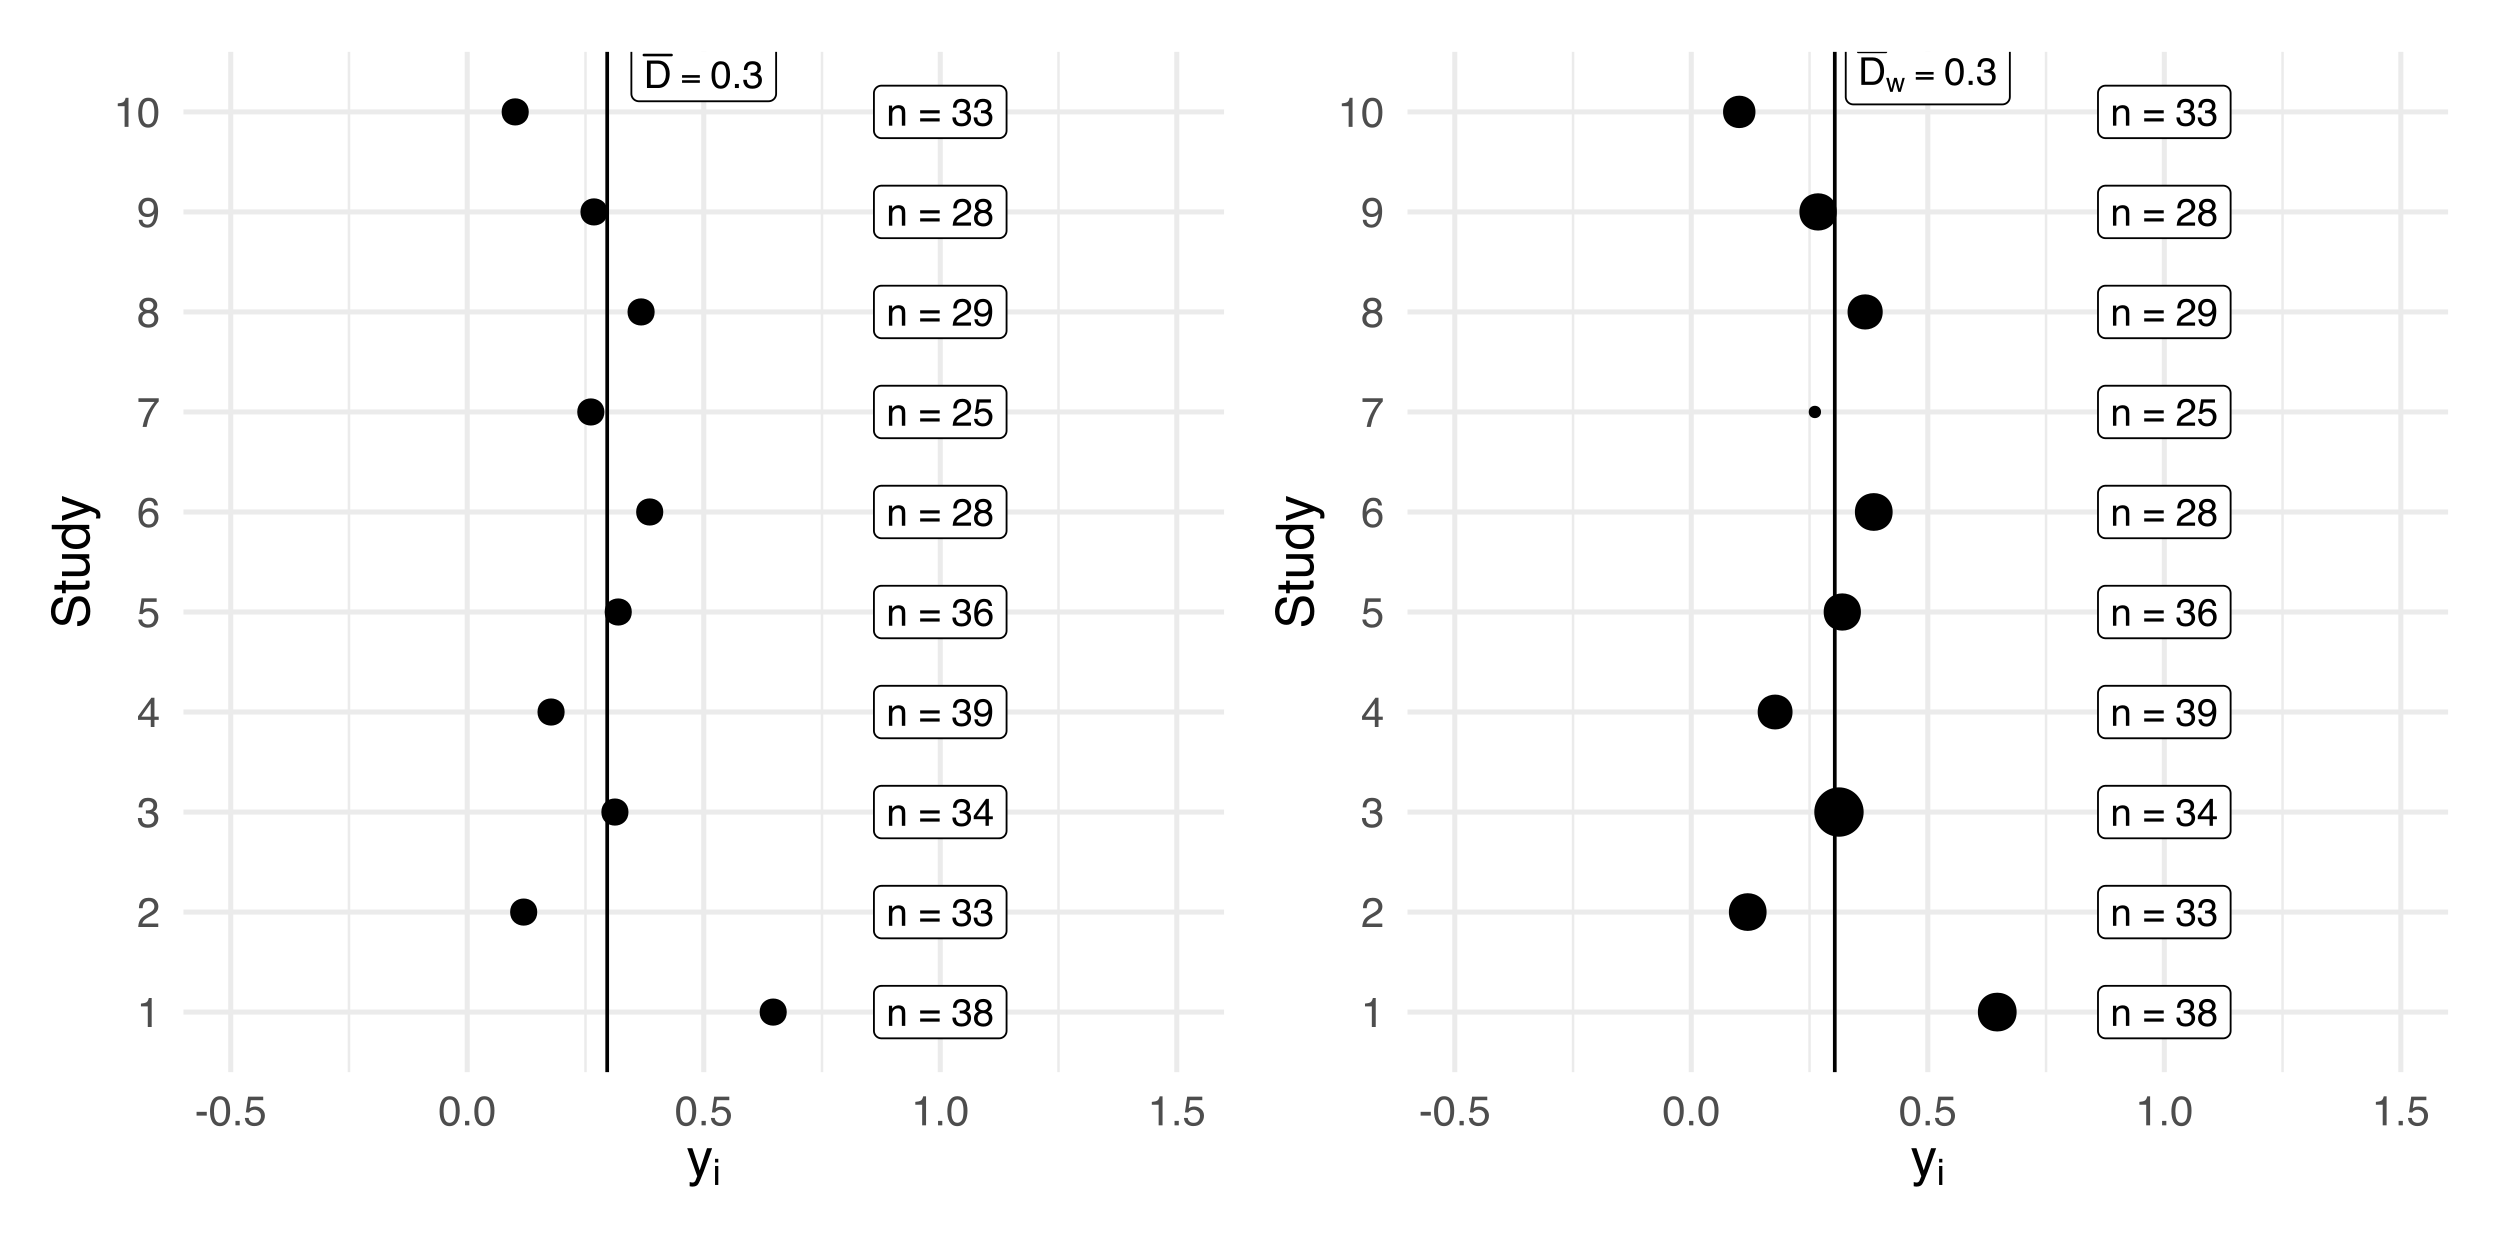 <?xml version="1.0" encoding="UTF-8"?>
<svg xmlns="http://www.w3.org/2000/svg" xmlns:xlink="http://www.w3.org/1999/xlink" width="720pt" height="360pt" viewBox="0 0 720 360" version="1.1">
<defs>
<g>
<symbol overflow="visible" id="glyph0-0">
<path style="stroke:none;" d="M 0.359 0 L 0.359 -7.922 L 6.641 -7.922 L 6.641 0 Z M 5.656 -1 L 5.656 -6.938 L 1.344 -6.938 L 1.344 -1 Z M 5.656 -1 "/>
</symbol>
<symbol overflow="visible" id="glyph0-1">
<path style="stroke:none;" d="M 3.891 -0.922 C 4.242 -0.922 4.539 -0.957 4.781 -1.031 C 5.195 -1.164 5.535 -1.438 5.797 -1.844 C 6.016 -2.156 6.172 -2.562 6.266 -3.062 C 6.316 -3.363 6.344 -3.645 6.344 -3.906 C 6.344 -4.883 6.145 -5.645 5.75 -6.188 C 5.363 -6.727 4.738 -7 3.875 -7 L 1.969 -7 L 1.969 -0.922 Z M 0.891 -7.922 L 4.094 -7.922 C 5.188 -7.922 6.035 -7.535 6.641 -6.766 C 7.172 -6.066 7.438 -5.172 7.438 -4.078 C 7.438 -3.242 7.281 -2.484 6.969 -1.797 C 6.406 -0.598 5.445 0 4.094 0 L 0.891 0 Z M 0.891 -7.922 "/>
</symbol>
<symbol overflow="visible" id="glyph0-2">
<path style="stroke:none;" d="M 2.984 -7.719 C 3.984 -7.719 4.707 -7.305 5.156 -6.484 C 5.5 -5.848 5.672 -4.977 5.672 -3.875 C 5.672 -2.82 5.516 -1.953 5.203 -1.266 C 4.754 -0.285 4.016 0.203 2.984 0.203 C 2.055 0.203 1.363 -0.195 0.906 -1 C 0.531 -1.664 0.344 -2.566 0.344 -3.703 C 0.344 -4.578 0.457 -5.332 0.688 -5.969 C 1.113 -7.133 1.879 -7.719 2.984 -7.719 Z M 2.984 -0.672 C 3.484 -0.672 3.879 -0.895 4.172 -1.344 C 4.473 -1.789 4.625 -2.617 4.625 -3.828 C 4.625 -4.711 4.516 -5.438 4.297 -6 C 4.086 -6.562 3.672 -6.844 3.047 -6.844 C 2.473 -6.844 2.051 -6.57 1.781 -6.031 C 1.52 -5.5 1.391 -4.711 1.391 -3.672 C 1.391 -2.879 1.477 -2.242 1.656 -1.766 C 1.906 -1.035 2.348 -0.672 2.984 -0.672 Z M 2.984 -0.672 "/>
</symbol>
<symbol overflow="visible" id="glyph0-3">
<path style="stroke:none;" d="M 0.938 -1.172 L 2.078 -1.172 L 2.078 0 L 0.938 0 Z M 0.938 -1.172 "/>
</symbol>
<symbol overflow="visible" id="glyph0-4">
<path style="stroke:none;" d="M 2.875 0.203 C 1.957 0.203 1.289 -0.047 0.875 -0.547 C 0.469 -1.047 0.266 -1.656 0.266 -2.375 L 1.281 -2.375 C 1.32 -1.875 1.414 -1.508 1.562 -1.281 C 1.812 -0.875 2.266 -0.672 2.922 -0.672 C 3.43 -0.672 3.844 -0.805 4.156 -1.078 C 4.469 -1.359 4.625 -1.711 4.625 -2.141 C 4.625 -2.672 4.457 -3.039 4.125 -3.25 C 3.801 -3.469 3.348 -3.578 2.766 -3.578 C 2.703 -3.578 2.633 -3.578 2.562 -3.578 C 2.5 -3.578 2.438 -3.57 2.375 -3.562 L 2.375 -4.422 C 2.477 -4.41 2.562 -4.398 2.625 -4.391 C 2.695 -4.391 2.77 -4.391 2.844 -4.391 C 3.207 -4.391 3.508 -4.445 3.75 -4.562 C 4.156 -4.77 4.359 -5.129 4.359 -5.641 C 4.359 -6.023 4.219 -6.32 3.938 -6.531 C 3.664 -6.738 3.352 -6.844 3 -6.844 C 2.344 -6.844 1.895 -6.629 1.656 -6.203 C 1.52 -5.961 1.441 -5.625 1.422 -5.188 L 0.453 -5.188 C 0.453 -5.758 0.566 -6.25 0.797 -6.656 C 1.191 -7.375 1.891 -7.734 2.891 -7.734 C 3.68 -7.734 4.289 -7.555 4.719 -7.203 C 5.145 -6.859 5.359 -6.352 5.359 -5.688 C 5.359 -5.207 5.234 -4.82 4.984 -4.531 C 4.828 -4.344 4.625 -4.195 4.375 -4.094 C 4.781 -3.988 5.094 -3.773 5.312 -3.453 C 5.539 -3.141 5.656 -2.75 5.656 -2.281 C 5.656 -1.551 5.41 -0.953 4.922 -0.484 C 4.441 -0.023 3.758 0.203 2.875 0.203 Z M 2.875 0.203 "/>
</symbol>
<symbol overflow="visible" id="glyph0-5">
<path style="stroke:none;" d="M 0.719 -5.781 L 1.641 -5.781 L 1.641 -4.953 C 1.91 -5.297 2.195 -5.539 2.5 -5.688 C 2.812 -5.832 3.148 -5.906 3.516 -5.906 C 4.336 -5.906 4.895 -5.617 5.188 -5.047 C 5.344 -4.734 5.422 -4.285 5.422 -3.703 L 5.422 0 L 4.438 0 L 4.438 -3.641 C 4.438 -3.992 4.383 -4.281 4.281 -4.5 C 4.102 -4.852 3.789 -5.031 3.344 -5.031 C 3.113 -5.031 2.922 -5.008 2.766 -4.969 C 2.504 -4.883 2.273 -4.723 2.078 -4.484 C 1.91 -4.297 1.801 -4.098 1.75 -3.891 C 1.707 -3.691 1.688 -3.406 1.688 -3.031 L 1.688 0 L 0.719 0 Z M 3 -5.922 Z M 3 -5.922 "/>
</symbol>
<symbol overflow="visible" id="glyph0-6">
<path style="stroke:none;" d=""/>
</symbol>
<symbol overflow="visible" id="glyph0-7">
<path style="stroke:none;" d="M 6.125 -4.438 L 6.125 -3.531 L 0.5 -3.531 L 0.5 -4.438 Z M 6.125 -2.125 L 6.125 -1.203 L 0.5 -1.203 L 0.5 -2.125 Z M 6.125 -2.125 "/>
</symbol>
<symbol overflow="visible" id="glyph0-8">
<path style="stroke:none;" d="M 3 -4.484 C 3.426 -4.484 3.758 -4.602 4 -4.844 C 4.25 -5.082 4.375 -5.367 4.375 -5.703 C 4.375 -5.992 4.254 -6.258 4.016 -6.5 C 3.785 -6.738 3.438 -6.859 2.969 -6.859 C 2.5 -6.859 2.16 -6.738 1.953 -6.5 C 1.742 -6.258 1.641 -5.973 1.641 -5.641 C 1.641 -5.285 1.773 -5.004 2.047 -4.797 C 2.316 -4.586 2.633 -4.484 3 -4.484 Z M 3.062 -0.656 C 3.508 -0.656 3.879 -0.773 4.172 -1.016 C 4.473 -1.266 4.625 -1.629 4.625 -2.109 C 4.625 -2.609 4.473 -2.988 4.172 -3.25 C 3.867 -3.508 3.477 -3.641 3 -3.641 C 2.531 -3.641 2.148 -3.504 1.859 -3.234 C 1.566 -2.973 1.422 -2.609 1.422 -2.141 C 1.422 -1.742 1.551 -1.395 1.812 -1.094 C 2.082 -0.801 2.5 -0.656 3.062 -0.656 Z M 1.688 -4.109 C 1.414 -4.223 1.203 -4.359 1.047 -4.516 C 0.766 -4.805 0.625 -5.18 0.625 -5.641 C 0.625 -6.211 0.832 -6.707 1.25 -7.125 C 1.664 -7.539 2.258 -7.75 3.031 -7.75 C 3.77 -7.75 4.348 -7.551 4.766 -7.156 C 5.191 -6.77 5.406 -6.316 5.406 -5.797 C 5.406 -5.316 5.281 -4.926 5.031 -4.625 C 4.895 -4.457 4.68 -4.289 4.391 -4.125 C 4.711 -3.977 4.969 -3.812 5.156 -3.625 C 5.488 -3.258 5.656 -2.789 5.656 -2.219 C 5.656 -1.539 5.426 -0.961 4.969 -0.484 C 4.52 -0.016 3.879 0.219 3.047 0.219 C 2.297 0.219 1.66 0.016 1.141 -0.391 C 0.617 -0.797 0.359 -1.391 0.359 -2.172 C 0.359 -2.629 0.469 -3.02 0.688 -3.344 C 0.914 -3.676 1.25 -3.93 1.688 -4.109 Z M 1.688 -4.109 "/>
</symbol>
<symbol overflow="visible" id="glyph0-9">
<path style="stroke:none;" d="M 3.656 -2.734 L 3.656 -6.234 L 1.172 -2.734 Z M 3.672 0 L 3.672 -1.891 L 0.281 -1.891 L 0.281 -2.844 L 3.812 -7.75 L 4.641 -7.75 L 4.641 -2.734 L 5.781 -2.734 L 5.781 -1.891 L 4.641 -1.891 L 4.641 0 Z M 3.672 0 "/>
</symbol>
<symbol overflow="visible" id="glyph0-10">
<path style="stroke:none;" d="M 1.469 -1.859 C 1.5 -1.328 1.707 -0.957 2.094 -0.75 C 2.289 -0.645 2.508 -0.594 2.75 -0.594 C 3.219 -0.594 3.613 -0.785 3.938 -1.172 C 4.27 -1.555 4.504 -2.344 4.641 -3.531 C 4.422 -3.188 4.148 -2.941 3.828 -2.797 C 3.516 -2.66 3.176 -2.594 2.812 -2.594 C 2.062 -2.594 1.469 -2.82 1.031 -3.281 C 0.602 -3.75 0.391 -4.352 0.391 -5.094 C 0.391 -5.789 0.602 -6.406 1.031 -6.938 C 1.457 -7.469 2.086 -7.734 2.922 -7.734 C 4.055 -7.734 4.836 -7.227 5.266 -6.219 C 5.492 -5.656 5.609 -4.957 5.609 -4.125 C 5.609 -3.176 5.469 -2.336 5.188 -1.609 C 4.719 -0.391 3.922 0.219 2.797 0.219 C 2.035 0.219 1.457 0.02 1.062 -0.375 C 0.676 -0.77 0.484 -1.266 0.484 -1.859 Z M 2.938 -3.453 C 3.32 -3.453 3.672 -3.578 3.984 -3.828 C 4.305 -4.086 4.469 -4.531 4.469 -5.156 C 4.469 -5.727 4.32 -6.148 4.031 -6.422 C 3.75 -6.703 3.391 -6.844 2.953 -6.844 C 2.473 -6.844 2.094 -6.68 1.812 -6.359 C 1.539 -6.047 1.406 -5.625 1.406 -5.094 C 1.406 -4.594 1.523 -4.191 1.766 -3.891 C 2.016 -3.598 2.406 -3.453 2.938 -3.453 Z M 2.938 -3.453 "/>
</symbol>
<symbol overflow="visible" id="glyph0-11">
<path style="stroke:none;" d="M 3.234 -7.75 C 4.098 -7.75 4.695 -7.523 5.031 -7.078 C 5.375 -6.629 5.547 -6.172 5.547 -5.703 L 4.578 -5.703 C 4.523 -6.004 4.438 -6.242 4.312 -6.422 C 4.07 -6.742 3.719 -6.906 3.25 -6.906 C 2.707 -6.906 2.273 -6.656 1.953 -6.156 C 1.629 -5.656 1.453 -4.938 1.422 -4 C 1.641 -4.32 1.922 -4.566 2.266 -4.734 C 2.566 -4.879 2.91 -4.953 3.297 -4.953 C 3.941 -4.953 4.504 -4.742 4.984 -4.328 C 5.473 -3.91 5.719 -3.289 5.719 -2.469 C 5.719 -1.77 5.488 -1.148 5.031 -0.609 C 4.57 -0.066 3.922 0.203 3.078 0.203 C 2.348 0.203 1.723 -0.07 1.203 -0.625 C 0.68 -1.176 0.422 -2.098 0.422 -3.391 C 0.422 -4.348 0.535 -5.164 0.766 -5.844 C 1.211 -7.113 2.035 -7.75 3.234 -7.75 Z M 3.156 -0.656 C 3.664 -0.656 4.047 -0.828 4.297 -1.172 C 4.555 -1.516 4.688 -1.922 4.688 -2.391 C 4.688 -2.785 4.57 -3.16 4.344 -3.516 C 4.113 -3.879 3.703 -4.062 3.109 -4.062 C 2.691 -4.062 2.328 -3.922 2.016 -3.641 C 1.703 -3.367 1.547 -2.953 1.547 -2.391 C 1.547 -1.898 1.688 -1.488 1.969 -1.156 C 2.258 -0.82 2.656 -0.656 3.156 -0.656 Z M 3.156 -0.656 "/>
</symbol>
<symbol overflow="visible" id="glyph0-12">
<path style="stroke:none;" d="M 0.344 0 C 0.383 -0.664 0.52 -1.242 0.75 -1.734 C 0.988 -2.223 1.457 -2.672 2.156 -3.078 L 3.188 -3.672 C 3.656 -3.941 3.984 -4.176 4.172 -4.375 C 4.461 -4.664 4.609 -5.004 4.609 -5.391 C 4.609 -5.836 4.473 -6.191 4.203 -6.453 C 3.93 -6.723 3.57 -6.859 3.125 -6.859 C 2.457 -6.859 2 -6.609 1.75 -6.109 C 1.613 -5.836 1.535 -5.461 1.516 -4.984 L 0.531 -4.984 C 0.539 -5.66 0.664 -6.207 0.906 -6.625 C 1.32 -7.375 2.066 -7.75 3.141 -7.75 C 4.016 -7.75 4.656 -7.508 5.062 -7.031 C 5.477 -6.551 5.688 -6.02 5.688 -5.438 C 5.688 -4.82 5.469 -4.289 5.031 -3.844 C 4.781 -3.594 4.328 -3.285 3.672 -2.922 L 2.938 -2.516 C 2.582 -2.316 2.305 -2.129 2.109 -1.953 C 1.742 -1.641 1.516 -1.297 1.422 -0.922 L 5.641 -0.922 L 5.641 0 Z M 0.344 0 "/>
</symbol>
<symbol overflow="visible" id="glyph0-13">
<path style="stroke:none;" d="M 1.359 -1.969 C 1.43 -1.414 1.691 -1.031 2.141 -0.812 C 2.367 -0.707 2.633 -0.656 2.938 -0.656 C 3.508 -0.656 3.93 -0.836 4.203 -1.203 C 4.484 -1.578 4.625 -1.984 4.625 -2.422 C 4.625 -2.961 4.457 -3.379 4.125 -3.672 C 3.801 -3.973 3.41 -4.125 2.953 -4.125 C 2.617 -4.125 2.332 -4.055 2.094 -3.922 C 1.852 -3.797 1.648 -3.617 1.484 -3.391 L 0.641 -3.438 L 1.219 -7.594 L 5.234 -7.594 L 5.234 -6.656 L 1.953 -6.656 L 1.625 -4.516 C 1.801 -4.648 1.973 -4.75 2.141 -4.812 C 2.422 -4.938 2.754 -5 3.141 -5 C 3.848 -5 4.445 -4.77 4.938 -4.312 C 5.426 -3.852 5.672 -3.273 5.672 -2.578 C 5.672 -1.848 5.445 -1.203 5 -0.641 C 4.551 -0.086 3.832 0.188 2.844 0.188 C 2.207 0.188 1.645 0.008 1.156 -0.344 C 0.676 -0.695 0.41 -1.238 0.359 -1.969 Z M 1.359 -1.969 "/>
</symbol>
<symbol overflow="visible" id="glyph1-0">
<path style="stroke:none;" d="M 0.547 1.953 L 0.547 -7.781 L 6.078 -7.781 L 6.078 1.953 Z M 1.172 1.344 L 5.453 1.344 L 5.453 -7.172 L 1.172 -7.172 Z M 1.172 1.344 "/>
</symbol>
<symbol overflow="visible" id="glyph1-1">
<path style="stroke:none;" d="M 5.594 -1.5 L 0.469 -1.5 L 0.469 -2.25 L 5.594 -2.25 Z M 5.594 -2.969 L 0.469 -2.969 L 0.469 -3.719 L 5.594 -3.719 Z M 5.594 -2.969 "/>
</symbol>
<symbol overflow="visible" id="glyph2-0">
<path style="stroke:none;" d="M 0.391 0 L 0.391 -8.609 L 7.219 -8.609 L 7.219 0 Z M 6.141 -1.078 L 6.141 -7.531 L 1.469 -7.531 L 1.469 -1.078 Z M 6.141 -1.078 "/>
</symbol>
<symbol overflow="visible" id="glyph2-1">
<path style="stroke:none;" d="M 1.156 -5.938 L 1.156 -6.75 C 1.914 -6.82 2.441 -6.945 2.734 -7.125 C 3.035 -7.301 3.266 -7.711 3.422 -8.359 L 4.25 -8.359 L 4.25 0 L 3.125 0 L 3.125 -5.938 Z M 1.156 -5.938 "/>
</symbol>
<symbol overflow="visible" id="glyph2-2">
<path style="stroke:none;" d="M 0.375 0 C 0.414 -0.719 0.566 -1.344 0.828 -1.875 C 1.086 -2.414 1.594 -2.906 2.344 -3.344 L 3.469 -4 C 3.969 -4.289 4.32 -4.539 4.531 -4.75 C 4.852 -5.07 5.016 -5.441 5.016 -5.859 C 5.016 -6.348 4.863 -6.734 4.562 -7.016 C 4.27 -7.305 3.883 -7.453 3.406 -7.453 C 2.676 -7.453 2.176 -7.18 1.906 -6.641 C 1.75 -6.336 1.664 -5.93 1.656 -5.422 L 0.578 -5.422 C 0.586 -6.148 0.723 -6.742 0.984 -7.203 C 1.441 -8.016 2.25 -8.422 3.406 -8.422 C 4.363 -8.422 5.062 -8.16 5.5 -7.641 C 5.945 -7.117 6.172 -6.539 6.172 -5.906 C 6.172 -5.238 5.938 -4.664 5.469 -4.188 C 5.195 -3.906 4.707 -3.566 4 -3.172 L 3.188 -2.734 C 2.812 -2.523 2.516 -2.32 2.297 -2.125 C 1.898 -1.789 1.648 -1.414 1.547 -1 L 6.141 -1 L 6.141 0 Z M 0.375 0 "/>
</symbol>
<symbol overflow="visible" id="glyph2-3">
<path style="stroke:none;" d="M 3.125 0.234 C 2.125 0.234 1.398 -0.035 0.953 -0.578 C 0.504 -1.129 0.281 -1.797 0.281 -2.578 L 1.391 -2.578 C 1.43 -2.035 1.531 -1.641 1.688 -1.391 C 1.969 -0.953 2.461 -0.734 3.172 -0.734 C 3.734 -0.734 4.18 -0.879 4.516 -1.172 C 4.848 -1.473 5.016 -1.859 5.016 -2.328 C 5.016 -2.898 4.836 -3.301 4.484 -3.531 C 4.129 -3.77 3.641 -3.891 3.016 -3.891 C 2.941 -3.891 2.867 -3.883 2.797 -3.875 C 2.723 -3.875 2.648 -3.875 2.578 -3.875 L 2.578 -4.812 C 2.691 -4.789 2.785 -4.781 2.859 -4.781 C 2.93 -4.781 3.008 -4.781 3.094 -4.781 C 3.488 -4.781 3.812 -4.844 4.062 -4.969 C 4.508 -5.188 4.734 -5.578 4.734 -6.141 C 4.734 -6.555 4.582 -6.875 4.281 -7.094 C 3.988 -7.32 3.645 -7.438 3.25 -7.438 C 2.551 -7.438 2.066 -7.203 1.797 -6.734 C 1.648 -6.484 1.566 -6.117 1.547 -5.641 L 0.5 -5.641 C 0.5 -6.266 0.625 -6.797 0.875 -7.234 C 1.301 -8.016 2.055 -8.406 3.141 -8.406 C 3.992 -8.406 4.656 -8.211 5.125 -7.828 C 5.594 -7.453 5.828 -6.898 5.828 -6.172 C 5.828 -5.66 5.691 -5.242 5.422 -4.922 C 5.242 -4.723 5.02 -4.566 4.75 -4.453 C 5.188 -4.328 5.531 -4.094 5.781 -3.75 C 6.031 -3.406 6.156 -2.984 6.156 -2.484 C 6.156 -1.68 5.891 -1.023 5.359 -0.516 C 4.836 -0.016 4.094 0.234 3.125 0.234 Z M 3.125 0.234 "/>
</symbol>
<symbol overflow="visible" id="glyph2-4">
<path style="stroke:none;" d="M 3.969 -2.969 L 3.969 -6.781 L 1.281 -2.969 Z M 3.984 0 L 3.984 -2.047 L 0.312 -2.047 L 0.312 -3.078 L 4.156 -8.422 L 5.047 -8.422 L 5.047 -2.969 L 6.281 -2.969 L 6.281 -2.047 L 5.047 -2.047 L 5.047 0 Z M 3.984 0 "/>
</symbol>
<symbol overflow="visible" id="glyph2-5">
<path style="stroke:none;" d="M 1.484 -2.141 C 1.555 -1.535 1.836 -1.117 2.328 -0.891 C 2.578 -0.773 2.863 -0.719 3.188 -0.719 C 3.812 -0.719 4.273 -0.914 4.578 -1.312 C 4.879 -1.707 5.031 -2.148 5.031 -2.641 C 5.031 -3.223 4.848 -3.676 4.484 -4 C 4.129 -4.32 3.703 -4.484 3.203 -4.484 C 2.836 -4.484 2.523 -4.41 2.266 -4.266 C 2.004 -4.129 1.785 -3.938 1.609 -3.688 L 0.688 -3.734 L 1.328 -8.25 L 5.688 -8.25 L 5.688 -7.234 L 2.125 -7.234 L 1.766 -4.906 C 1.961 -5.051 2.148 -5.16 2.328 -5.234 C 2.641 -5.359 3 -5.422 3.406 -5.422 C 4.176 -5.422 4.828 -5.172 5.359 -4.672 C 5.898 -4.18 6.172 -3.555 6.172 -2.797 C 6.172 -2.004 5.922 -1.301 5.422 -0.688 C 4.93 -0.082 4.148 0.219 3.078 0.219 C 2.398 0.219 1.797 0.023 1.266 -0.359 C 0.742 -0.742 0.453 -1.336 0.391 -2.141 Z M 1.484 -2.141 "/>
</symbol>
<symbol overflow="visible" id="glyph2-6">
<path style="stroke:none;" d="M 3.516 -8.422 C 4.453 -8.422 5.102 -8.176 5.469 -7.688 C 5.844 -7.207 6.031 -6.707 6.031 -6.188 L 4.984 -6.188 C 4.922 -6.52 4.82 -6.781 4.688 -6.969 C 4.426 -7.32 4.039 -7.5 3.531 -7.5 C 2.938 -7.5 2.461 -7.223 2.109 -6.672 C 1.766 -6.129 1.578 -5.352 1.547 -4.344 C 1.785 -4.695 2.086 -4.961 2.453 -5.141 C 2.785 -5.297 3.16 -5.375 3.578 -5.375 C 4.285 -5.375 4.898 -5.148 5.422 -4.703 C 5.941 -4.254 6.203 -3.582 6.203 -2.688 C 6.203 -1.926 5.953 -1.25 5.453 -0.656 C 4.961 -0.07 4.258 0.219 3.344 0.219 C 2.551 0.219 1.867 -0.078 1.297 -0.672 C 0.734 -1.273 0.453 -2.281 0.453 -3.688 C 0.453 -4.727 0.578 -5.613 0.828 -6.344 C 1.316 -7.727 2.211 -8.422 3.516 -8.422 Z M 3.438 -0.719 C 3.988 -0.719 4.398 -0.906 4.672 -1.281 C 4.953 -1.656 5.094 -2.098 5.094 -2.609 C 5.094 -3.035 4.969 -3.441 4.719 -3.828 C 4.477 -4.211 4.031 -4.406 3.375 -4.406 C 2.926 -4.406 2.531 -4.254 2.188 -3.953 C 1.844 -3.66 1.672 -3.211 1.672 -2.609 C 1.672 -2.078 1.828 -1.629 2.141 -1.266 C 2.453 -0.898 2.883 -0.719 3.438 -0.719 Z M 3.438 -0.719 "/>
</symbol>
<symbol overflow="visible" id="glyph2-7">
<path style="stroke:none;" d="M 6.281 -8.25 L 6.281 -7.328 C 6.008 -7.066 5.648 -6.613 5.203 -5.969 C 4.754 -5.32 4.359 -4.625 4.016 -3.875 C 3.672 -3.133 3.41 -2.469 3.234 -1.875 C 3.129 -1.488 2.984 -0.863 2.797 0 L 1.641 0 C 1.898 -1.602 2.484 -3.195 3.391 -4.781 C 3.93 -5.707 4.492 -6.508 5.078 -7.188 L 0.438 -7.188 L 0.438 -8.25 Z M 6.281 -8.25 "/>
</symbol>
<symbol overflow="visible" id="glyph2-8">
<path style="stroke:none;" d="M 3.266 -4.875 C 3.734 -4.875 4.098 -5.004 4.359 -5.266 C 4.617 -5.523 4.75 -5.832 4.75 -6.188 C 4.75 -6.5 4.625 -6.785 4.375 -7.047 C 4.125 -7.316 3.742 -7.453 3.234 -7.453 C 2.723 -7.453 2.352 -7.316 2.125 -7.047 C 1.895 -6.785 1.781 -6.484 1.781 -6.141 C 1.781 -5.742 1.926 -5.43 2.219 -5.203 C 2.52 -4.984 2.867 -4.875 3.266 -4.875 Z M 3.328 -0.719 C 3.816 -0.719 4.223 -0.848 4.547 -1.109 C 4.867 -1.379 5.031 -1.773 5.031 -2.297 C 5.031 -2.836 4.863 -3.25 4.531 -3.531 C 4.195 -3.812 3.77 -3.953 3.25 -3.953 C 2.75 -3.953 2.336 -3.805 2.016 -3.516 C 1.703 -3.234 1.547 -2.836 1.547 -2.328 C 1.547 -1.891 1.691 -1.508 1.984 -1.188 C 2.273 -0.875 2.723 -0.719 3.328 -0.719 Z M 1.828 -4.469 C 1.535 -4.594 1.305 -4.738 1.141 -4.906 C 0.836 -5.219 0.688 -5.625 0.688 -6.125 C 0.688 -6.75 0.91 -7.285 1.359 -7.734 C 1.816 -8.191 2.457 -8.422 3.281 -8.422 C 4.094 -8.422 4.723 -8.207 5.172 -7.781 C 5.629 -7.352 5.859 -6.859 5.859 -6.297 C 5.859 -5.773 5.727 -5.348 5.469 -5.016 C 5.32 -4.836 5.094 -4.66 4.781 -4.484 C 5.125 -4.328 5.395 -4.145 5.594 -3.938 C 5.969 -3.539 6.156 -3.031 6.156 -2.406 C 6.156 -1.664 5.906 -1.039 5.406 -0.531 C 4.914 -0.02 4.219 0.234 3.312 0.234 C 2.488 0.234 1.797 0.016 1.234 -0.422 C 0.672 -0.867 0.391 -1.516 0.391 -2.359 C 0.391 -2.848 0.508 -3.273 0.75 -3.641 C 0.988 -4.004 1.348 -4.281 1.828 -4.469 Z M 1.828 -4.469 "/>
</symbol>
<symbol overflow="visible" id="glyph2-9">
<path style="stroke:none;" d="M 1.594 -2.031 C 1.625 -1.445 1.848 -1.047 2.266 -0.828 C 2.484 -0.703 2.727 -0.641 3 -0.641 C 3.5 -0.641 3.926 -0.848 4.281 -1.266 C 4.633 -1.691 4.891 -2.547 5.047 -3.828 C 4.805 -3.461 4.516 -3.203 4.172 -3.047 C 3.828 -2.898 3.453 -2.828 3.047 -2.828 C 2.242 -2.828 1.602 -3.078 1.125 -3.578 C 0.656 -4.086 0.422 -4.738 0.422 -5.531 C 0.422 -6.289 0.656 -6.957 1.125 -7.531 C 1.594 -8.113 2.281 -8.406 3.188 -8.406 C 4.406 -8.406 5.25 -7.852 5.719 -6.75 C 5.969 -6.145 6.094 -5.391 6.094 -4.484 C 6.094 -3.453 5.941 -2.539 5.641 -1.75 C 5.129 -0.426 4.258 0.234 3.031 0.234 C 2.219 0.234 1.598 0.02 1.172 -0.406 C 0.742 -0.844 0.531 -1.383 0.531 -2.031 Z M 3.188 -3.75 C 3.613 -3.75 4 -3.883 4.344 -4.156 C 4.688 -4.438 4.859 -4.922 4.859 -5.609 C 4.859 -6.223 4.703 -6.68 4.391 -6.984 C 4.078 -7.285 3.68 -7.438 3.203 -7.438 C 2.691 -7.438 2.285 -7.266 1.984 -6.922 C 1.68 -6.578 1.531 -6.113 1.531 -5.531 C 1.531 -4.988 1.66 -4.555 1.922 -4.234 C 2.191 -3.91 2.613 -3.75 3.188 -3.75 Z M 3.188 -3.75 "/>
</symbol>
<symbol overflow="visible" id="glyph2-10">
<path style="stroke:none;" d="M 3.25 -8.391 C 4.332 -8.391 5.117 -7.941 5.609 -7.047 C 5.984 -6.359 6.172 -5.41 6.172 -4.203 C 6.172 -3.066 6 -2.125 5.656 -1.375 C 5.164 -0.301 4.359 0.234 3.234 0.234 C 2.234 0.234 1.484 -0.203 0.984 -1.078 C 0.578 -1.816 0.375 -2.801 0.375 -4.031 C 0.375 -4.977 0.5 -5.797 0.75 -6.484 C 1.207 -7.754 2.039 -8.391 3.25 -8.391 Z M 3.234 -0.734 C 3.785 -0.734 4.223 -0.973 4.547 -1.453 C 4.867 -1.941 5.031 -2.848 5.031 -4.172 C 5.031 -5.117 4.91 -5.898 4.672 -6.516 C 4.441 -7.129 3.988 -7.438 3.312 -7.438 C 2.688 -7.438 2.227 -7.145 1.938 -6.562 C 1.656 -5.977 1.516 -5.117 1.516 -3.984 C 1.516 -3.129 1.609 -2.441 1.797 -1.922 C 2.078 -1.129 2.555 -0.734 3.234 -0.734 Z M 3.234 -0.734 "/>
</symbol>
<symbol overflow="visible" id="glyph2-11">
<path style="stroke:none;" d="M 0.5 -3.891 L 3.438 -3.891 L 3.438 -2.797 L 0.5 -2.797 Z M 0.5 -3.891 "/>
</symbol>
<symbol overflow="visible" id="glyph2-12">
<path style="stroke:none;" d="M 1.031 -1.281 L 2.25 -1.281 L 2.25 0 L 1.031 0 Z M 1.031 -1.281 "/>
</symbol>
<symbol overflow="visible" id="glyph3-0">
<path style="stroke:none;" d="M 0.484 0 L 0.484 -10.766 L 9.031 -10.766 L 9.031 0 Z M 7.672 -1.344 L 7.672 -9.406 L 1.828 -9.406 L 1.828 -1.344 Z M 7.672 -1.344 "/>
</symbol>
<symbol overflow="visible" id="glyph3-1">
<path style="stroke:none;" d="M 5.859 -7.844 L 7.328 -7.844 C 7.141 -7.344 6.727 -6.195 6.094 -4.406 C 5.613 -3.051 5.211 -1.953 4.891 -1.109 C 4.129 0.891 3.594 2.109 3.281 2.547 C 2.969 2.992 2.426 3.219 1.656 3.219 C 1.477 3.219 1.336 3.207 1.234 3.188 C 1.129 3.176 1.004 3.148 0.859 3.109 L 0.859 1.906 C 1.086 1.969 1.254 2.004 1.359 2.016 C 1.461 2.035 1.555 2.047 1.641 2.047 C 1.879 2.047 2.055 2.004 2.172 1.922 C 2.285 1.848 2.383 1.754 2.469 1.641 C 2.488 1.598 2.57 1.395 2.719 1.031 C 2.875 0.664 2.984 0.398 3.047 0.234 L 0.156 -7.844 L 1.641 -7.844 L 3.75 -1.453 Z M 3.75 -8.031 Z M 3.75 -8.031 "/>
</symbol>
<symbol overflow="visible" id="glyph4-0">
<path style="stroke:none;" d="M 0.344 0 L 0.344 -7.531 L 6.312 -7.531 L 6.312 0 Z M 5.375 -0.938 L 5.375 -6.594 L 1.281 -6.594 L 1.281 -0.938 Z M 5.375 -0.938 "/>
</symbol>
<symbol overflow="visible" id="glyph4-1">
<path style="stroke:none;" d="M 0.672 -5.469 L 1.609 -5.469 L 1.609 0 L 0.672 0 Z M 0.672 -7.531 L 1.609 -7.531 L 1.609 -6.484 L 0.672 -6.484 Z M 0.672 -7.531 "/>
</symbol>
<symbol overflow="visible" id="glyph5-0">
<path style="stroke:none;" d="M 0 -0.484 L -10.766 -0.484 L -10.766 -9.031 L 0 -9.031 Z M -1.344 -7.672 L -9.406 -7.672 L -9.406 -1.828 L -1.344 -1.828 Z M -1.344 -7.672 "/>
</symbol>
<symbol overflow="visible" id="glyph5-1">
<path style="stroke:none;" d="M -3.469 -2.094 C -2.863 -2.125 -2.367 -2.27 -1.984 -2.531 C -1.273 -3.008 -0.922 -3.859 -0.922 -5.078 C -0.922 -5.629 -1 -6.129 -1.156 -6.578 C -1.457 -7.441 -2 -7.875 -2.781 -7.875 C -3.363 -7.875 -3.781 -7.691 -4.031 -7.328 C -4.27 -6.961 -4.484 -6.383 -4.672 -5.594 L -5 -4.125 C -5.207 -3.176 -5.441 -2.504 -5.703 -2.109 C -6.148 -1.422 -6.82 -1.078 -7.719 -1.078 C -8.688 -1.078 -9.477 -1.41 -10.094 -2.078 C -10.719 -2.754 -11.031 -3.703 -11.031 -4.922 C -11.031 -6.055 -10.754 -7.016 -10.203 -7.797 C -9.66 -8.586 -8.797 -8.984 -7.609 -8.984 L -7.609 -7.625 C -8.18 -7.539 -8.617 -7.383 -8.922 -7.156 C -9.484 -6.707 -9.766 -5.953 -9.766 -4.891 C -9.766 -4.023 -9.582 -3.406 -9.219 -3.031 C -8.863 -2.656 -8.445 -2.469 -7.969 -2.469 C -7.438 -2.469 -7.051 -2.688 -6.812 -3.125 C -6.656 -3.414 -6.457 -4.066 -6.219 -5.078 L -5.875 -6.594 C -5.707 -7.32 -5.484 -7.883 -5.203 -8.281 C -4.703 -8.957 -3.973 -9.297 -3.016 -9.297 C -1.816 -9.297 -0.961 -8.863 -0.453 -8 C 0.055 -7.133 0.312 -6.129 0.312 -4.984 C 0.312 -3.641 -0.023 -2.594 -0.703 -1.844 C -1.391 -1.082 -2.312 -0.707 -3.469 -0.719 Z M -11.047 -5.047 Z M -11.047 -5.047 "/>
</symbol>
<symbol overflow="visible" id="glyph5-2">
<path style="stroke:none;" d="M -10.031 -1.234 L -10.031 -2.562 L -7.844 -2.562 L -7.844 -3.812 L -6.766 -3.812 L -6.766 -2.562 L -1.641 -2.562 C -1.367 -2.562 -1.188 -2.656 -1.094 -2.844 C -1.039 -2.945 -1.016 -3.117 -1.016 -3.359 C -1.016 -3.422 -1.016 -3.488 -1.016 -3.562 C -1.023 -3.633 -1.035 -3.719 -1.047 -3.812 L 0 -3.812 C 0.039 -3.664 0.07 -3.508 0.094 -3.344 C 0.113 -3.176 0.125 -3 0.125 -2.812 C 0.125 -2.195 -0.031 -1.781 -0.344 -1.562 C -0.664 -1.344 -1.078 -1.234 -1.578 -1.234 L -6.766 -1.234 L -6.766 -0.172 L -7.844 -0.172 L -7.844 -1.234 Z M -10.031 -1.234 "/>
</symbol>
<symbol overflow="visible" id="glyph5-3">
<path style="stroke:none;" d="M -7.844 -2.281 L -2.641 -2.281 C -2.234 -2.281 -1.906 -2.344 -1.656 -2.469 C -1.188 -2.707 -0.953 -3.145 -0.953 -3.781 C -0.953 -4.695 -1.363 -5.32 -2.188 -5.656 C -2.625 -5.844 -3.223 -5.938 -3.984 -5.938 L -7.844 -5.938 L -7.844 -7.25 L 0 -7.25 L 0 -6 L -1.156 -6.016 C -0.852 -5.848 -0.602 -5.641 -0.406 -5.391 C 0.008 -4.879 0.219 -4.266 0.219 -3.547 C 0.219 -2.43 -0.156 -1.672 -0.906 -1.266 C -1.312 -1.047 -1.848 -0.938 -2.516 -0.938 L -7.844 -0.938 Z M -8.031 -4.094 Z M -8.031 -4.094 "/>
</symbol>
<symbol overflow="visible" id="glyph5-4">
<path style="stroke:none;" d="M -3.828 -1.797 C -2.992 -1.797 -2.289 -1.973 -1.719 -2.328 C -1.156 -2.691 -0.875 -3.266 -0.875 -4.047 C -0.875 -4.66 -1.133 -5.16 -1.656 -5.547 C -2.188 -5.941 -2.941 -6.141 -3.922 -6.141 C -4.91 -6.141 -5.641 -5.938 -6.109 -5.531 C -6.586 -5.125 -6.828 -4.625 -6.828 -4.031 C -6.828 -3.375 -6.57 -2.836 -6.062 -2.422 C -5.562 -2.004 -4.816 -1.797 -3.828 -1.797 Z M -7.984 -3.781 C -7.984 -4.383 -7.859 -4.891 -7.609 -5.297 C -7.461 -5.523 -7.203 -5.789 -6.828 -6.094 L -10.797 -6.094 L -10.797 -7.359 L 0 -7.359 L 0 -6.172 L -1.094 -6.172 C -0.602 -5.867 -0.25 -5.504 -0.031 -5.078 C 0.176 -4.66 0.281 -4.18 0.281 -3.641 C 0.281 -2.766 -0.082 -2.004 -0.812 -1.359 C -1.551 -0.723 -2.531 -0.406 -3.75 -0.406 C -4.895 -0.406 -5.883 -0.695 -6.719 -1.281 C -7.562 -1.863 -7.984 -2.695 -7.984 -3.781 Z M -7.984 -3.781 "/>
</symbol>
<symbol overflow="visible" id="glyph5-5">
<path style="stroke:none;" d="M -7.844 -5.859 L -7.844 -7.328 C -7.344 -7.141 -6.195 -6.727 -4.406 -6.094 C -3.051 -5.613 -1.953 -5.211 -1.109 -4.891 C 0.891 -4.129 2.109 -3.594 2.547 -3.281 C 2.992 -2.969 3.219 -2.426 3.219 -1.656 C 3.219 -1.477 3.207 -1.336 3.188 -1.234 C 3.176 -1.129 3.148 -1.004 3.109 -0.859 L 1.906 -0.859 C 1.969 -1.086 2.004 -1.254 2.016 -1.359 C 2.035 -1.461 2.047 -1.555 2.047 -1.641 C 2.047 -1.879 2.004 -2.055 1.922 -2.172 C 1.848 -2.285 1.754 -2.383 1.641 -2.469 C 1.598 -2.488 1.395 -2.57 1.031 -2.719 C 0.664 -2.875 0.398 -2.984 0.234 -3.047 L -7.844 -0.156 L -7.844 -1.641 L -1.453 -3.75 Z M -8.031 -3.75 Z M -8.031 -3.75 "/>
</symbol>
<symbol overflow="visible" id="glyph6-0">
<path style="stroke:none;" d="M 0.25 0 L 0.25 -5.547 L 4.656 -5.547 L 4.656 0 Z M 3.953 -0.688 L 3.953 -4.859 L 0.938 -4.859 L 0.938 -0.688 Z M 3.953 -0.688 "/>
</symbol>
<symbol overflow="visible" id="glyph6-1">
<path style="stroke:none;" d="M 0.812 -4.047 L 1.594 -0.859 L 2.375 -4.047 L 3.141 -4.047 L 3.938 -0.875 L 4.766 -4.047 L 5.438 -4.047 L 4.266 0 L 3.562 0 L 2.734 -3.125 L 1.938 0 L 1.234 0 L 0.062 -4.047 Z M 0.812 -4.047 "/>
</symbol>
</g>
<clipPath id="clip1">
  <path d="M 100 14.945 L 101 14.945 L 101 308.766 L 100 308.766 Z M 100 14.945 "/>
</clipPath>
<clipPath id="clip2">
  <path d="M 168 14.945 L 169 14.945 L 169 308.766 L 168 308.766 Z M 168 14.945 "/>
</clipPath>
<clipPath id="clip3">
  <path d="M 236 14.945 L 238 14.945 L 238 308.766 L 236 308.766 Z M 236 14.945 "/>
</clipPath>
<clipPath id="clip4">
  <path d="M 304 14.945 L 306 14.945 L 306 308.766 L 304 308.766 Z M 304 14.945 "/>
</clipPath>
<clipPath id="clip5">
  <path d="M 52.828 290 L 352.527 290 L 352.527 293 L 52.828 293 Z M 52.828 290 "/>
</clipPath>
<clipPath id="clip6">
  <path d="M 52.828 261 L 352.527 261 L 352.527 264 L 52.828 264 Z M 52.828 261 "/>
</clipPath>
<clipPath id="clip7">
  <path d="M 52.828 233 L 352.527 233 L 352.527 235 L 52.828 235 Z M 52.828 233 "/>
</clipPath>
<clipPath id="clip8">
  <path d="M 52.828 204 L 352.527 204 L 352.527 206 L 52.828 206 Z M 52.828 204 "/>
</clipPath>
<clipPath id="clip9">
  <path d="M 52.828 175 L 352.527 175 L 352.527 177 L 52.828 177 Z M 52.828 175 "/>
</clipPath>
<clipPath id="clip10">
  <path d="M 52.828 146 L 352.527 146 L 352.527 149 L 52.828 149 Z M 52.828 146 "/>
</clipPath>
<clipPath id="clip11">
  <path d="M 52.828 117 L 352.527 117 L 352.527 120 L 52.828 120 Z M 52.828 117 "/>
</clipPath>
<clipPath id="clip12">
  <path d="M 52.828 89 L 352.527 89 L 352.527 91 L 52.828 91 Z M 52.828 89 "/>
</clipPath>
<clipPath id="clip13">
  <path d="M 52.828 60 L 352.527 60 L 352.527 62 L 52.828 62 Z M 52.828 60 "/>
</clipPath>
<clipPath id="clip14">
  <path d="M 52.828 31 L 352.527 31 L 352.527 33 L 52.828 33 Z M 52.828 31 "/>
</clipPath>
<clipPath id="clip15">
  <path d="M 65 14.945 L 68 14.945 L 68 308.766 L 65 308.766 Z M 65 14.945 "/>
</clipPath>
<clipPath id="clip16">
  <path d="M 133 14.945 L 136 14.945 L 136 308.766 L 133 308.766 Z M 133 14.945 "/>
</clipPath>
<clipPath id="clip17">
  <path d="M 201 14.945 L 204 14.945 L 204 308.766 L 201 308.766 Z M 201 14.945 "/>
</clipPath>
<clipPath id="clip18">
  <path d="M 270 14.945 L 272 14.945 L 272 308.766 L 270 308.766 Z M 270 14.945 "/>
</clipPath>
<clipPath id="clip19">
  <path d="M 338 14.945 L 340 14.945 L 340 308.766 L 338 308.766 Z M 338 14.945 "/>
</clipPath>
<clipPath id="clip20">
  <path d="M 174 14.945 L 176 14.945 L 176 308.766 L 174 308.766 Z M 174 14.945 "/>
</clipPath>
<clipPath id="clip21">
  <path d="M 181 14.945 L 224 14.945 L 224 30 L 181 30 Z M 181 14.945 "/>
</clipPath>
<clipPath id="clip22">
  <path d="M 452 14.945 L 454 14.945 L 454 308.766 L 452 308.766 Z M 452 14.945 "/>
</clipPath>
<clipPath id="clip23">
  <path d="M 520 14.945 L 522 14.945 L 522 308.766 L 520 308.766 Z M 520 14.945 "/>
</clipPath>
<clipPath id="clip24">
  <path d="M 588 14.945 L 590 14.945 L 590 308.766 L 588 308.766 Z M 588 14.945 "/>
</clipPath>
<clipPath id="clip25">
  <path d="M 657 14.945 L 658 14.945 L 658 308.766 L 657 308.766 Z M 657 14.945 "/>
</clipPath>
<clipPath id="clip26">
  <path d="M 405.359 290 L 705.059 290 L 705.059 293 L 405.359 293 Z M 405.359 290 "/>
</clipPath>
<clipPath id="clip27">
  <path d="M 405.359 261 L 705.059 261 L 705.059 264 L 405.359 264 Z M 405.359 261 "/>
</clipPath>
<clipPath id="clip28">
  <path d="M 405.359 233 L 705.059 233 L 705.059 235 L 405.359 235 Z M 405.359 233 "/>
</clipPath>
<clipPath id="clip29">
  <path d="M 405.359 204 L 705.059 204 L 705.059 206 L 405.359 206 Z M 405.359 204 "/>
</clipPath>
<clipPath id="clip30">
  <path d="M 405.359 175 L 705.059 175 L 705.059 177 L 405.359 177 Z M 405.359 175 "/>
</clipPath>
<clipPath id="clip31">
  <path d="M 405.359 146 L 705.059 146 L 705.059 149 L 405.359 149 Z M 405.359 146 "/>
</clipPath>
<clipPath id="clip32">
  <path d="M 405.359 117 L 705.059 117 L 705.059 120 L 405.359 120 Z M 405.359 117 "/>
</clipPath>
<clipPath id="clip33">
  <path d="M 405.359 89 L 705.059 89 L 705.059 91 L 405.359 91 Z M 405.359 89 "/>
</clipPath>
<clipPath id="clip34">
  <path d="M 405.359 60 L 705.059 60 L 705.059 62 L 405.359 62 Z M 405.359 60 "/>
</clipPath>
<clipPath id="clip35">
  <path d="M 405.359 31 L 705.059 31 L 705.059 33 L 405.359 33 Z M 405.359 31 "/>
</clipPath>
<clipPath id="clip36">
  <path d="M 418 14.945 L 420 14.945 L 420 308.766 L 418 308.766 Z M 418 14.945 "/>
</clipPath>
<clipPath id="clip37">
  <path d="M 486 14.945 L 488 14.945 L 488 308.766 L 486 308.766 Z M 486 14.945 "/>
</clipPath>
<clipPath id="clip38">
  <path d="M 554 14.945 L 556 14.945 L 556 308.766 L 554 308.766 Z M 554 14.945 "/>
</clipPath>
<clipPath id="clip39">
  <path d="M 622 14.945 L 625 14.945 L 625 308.766 L 622 308.766 Z M 622 14.945 "/>
</clipPath>
<clipPath id="clip40">
  <path d="M 690 14.945 L 693 14.945 L 693 308.766 L 690 308.766 Z M 690 14.945 "/>
</clipPath>
<clipPath id="clip41">
  <path d="M 527 14.945 L 529 14.945 L 529 308.766 L 527 308.766 Z M 527 14.945 "/>
</clipPath>
<clipPath id="clip42">
  <path d="M 531 14.945 L 579 14.945 L 579 31 L 531 31 Z M 531 14.945 "/>
</clipPath>
<clipPath id="clip43">
  <path d="M 531 14.945 L 580 14.945 L 580 31 L 531 31 Z M 531 14.945 "/>
</clipPath>
<clipPath id="clip44">
  <path d="M 534 14.945 L 544 14.945 L 544 16 L 534 16 Z M 534 14.945 "/>
</clipPath>
</defs>
<g id="surface39">
<rect x="0" y="0" width="720" height="360" style="fill:rgb(100%,100%,100%);fill-opacity:1;stroke:none;"/>
<g clip-path="url(#clip1)" clip-rule="nonzero">
<path style="fill:none;stroke-width:0.727;stroke-linecap:butt;stroke-linejoin:round;stroke:rgb(92.157%,92.157%,92.157%);stroke-opacity:1;stroke-miterlimit:10;" d="M 100.508 308.766 L 100.508 14.945 "/>
</g>
<g clip-path="url(#clip2)" clip-rule="nonzero">
<path style="fill:none;stroke-width:0.727;stroke-linecap:butt;stroke-linejoin:round;stroke:rgb(92.157%,92.157%,92.157%);stroke-opacity:1;stroke-miterlimit:10;" d="M 168.621 308.766 L 168.621 14.945 "/>
</g>
<g clip-path="url(#clip3)" clip-rule="nonzero">
<path style="fill:none;stroke-width:0.727;stroke-linecap:butt;stroke-linejoin:round;stroke:rgb(92.157%,92.157%,92.157%);stroke-opacity:1;stroke-miterlimit:10;" d="M 236.734 308.766 L 236.734 14.945 "/>
</g>
<g clip-path="url(#clip4)" clip-rule="nonzero">
<path style="fill:none;stroke-width:0.727;stroke-linecap:butt;stroke-linejoin:round;stroke:rgb(92.157%,92.157%,92.157%);stroke-opacity:1;stroke-miterlimit:10;" d="M 304.848 308.766 L 304.848 14.945 "/>
</g>
<g clip-path="url(#clip5)" clip-rule="nonzero">
<path style="fill:none;stroke-width:1.455;stroke-linecap:butt;stroke-linejoin:round;stroke:rgb(92.157%,92.157%,92.157%);stroke-opacity:1;stroke-miterlimit:10;" d="M 52.828 291.48 L 352.527 291.48 "/>
</g>
<g clip-path="url(#clip6)" clip-rule="nonzero">
<path style="fill:none;stroke-width:1.455;stroke-linecap:butt;stroke-linejoin:round;stroke:rgb(92.157%,92.157%,92.157%);stroke-opacity:1;stroke-miterlimit:10;" d="M 52.828 262.676 L 352.527 262.676 "/>
</g>
<g clip-path="url(#clip7)" clip-rule="nonzero">
<path style="fill:none;stroke-width:1.455;stroke-linecap:butt;stroke-linejoin:round;stroke:rgb(92.157%,92.157%,92.157%);stroke-opacity:1;stroke-miterlimit:10;" d="M 52.828 233.871 L 352.527 233.871 "/>
</g>
<g clip-path="url(#clip8)" clip-rule="nonzero">
<path style="fill:none;stroke-width:1.455;stroke-linecap:butt;stroke-linejoin:round;stroke:rgb(92.157%,92.157%,92.157%);stroke-opacity:1;stroke-miterlimit:10;" d="M 52.828 205.062 L 352.527 205.062 "/>
</g>
<g clip-path="url(#clip9)" clip-rule="nonzero">
<path style="fill:none;stroke-width:1.455;stroke-linecap:butt;stroke-linejoin:round;stroke:rgb(92.157%,92.157%,92.157%);stroke-opacity:1;stroke-miterlimit:10;" d="M 52.828 176.258 L 352.527 176.258 "/>
</g>
<g clip-path="url(#clip10)" clip-rule="nonzero">
<path style="fill:none;stroke-width:1.455;stroke-linecap:butt;stroke-linejoin:round;stroke:rgb(92.157%,92.157%,92.157%);stroke-opacity:1;stroke-miterlimit:10;" d="M 52.828 147.453 L 352.527 147.453 "/>
</g>
<g clip-path="url(#clip11)" clip-rule="nonzero">
<path style="fill:none;stroke-width:1.455;stroke-linecap:butt;stroke-linejoin:round;stroke:rgb(92.157%,92.157%,92.157%);stroke-opacity:1;stroke-miterlimit:10;" d="M 52.828 118.645 L 352.527 118.645 "/>
</g>
<g clip-path="url(#clip12)" clip-rule="nonzero">
<path style="fill:none;stroke-width:1.455;stroke-linecap:butt;stroke-linejoin:round;stroke:rgb(92.157%,92.157%,92.157%);stroke-opacity:1;stroke-miterlimit:10;" d="M 52.828 89.84 L 352.527 89.84 "/>
</g>
<g clip-path="url(#clip13)" clip-rule="nonzero">
<path style="fill:none;stroke-width:1.455;stroke-linecap:butt;stroke-linejoin:round;stroke:rgb(92.157%,92.157%,92.157%);stroke-opacity:1;stroke-miterlimit:10;" d="M 52.828 61.035 L 352.527 61.035 "/>
</g>
<g clip-path="url(#clip14)" clip-rule="nonzero">
<path style="fill:none;stroke-width:1.455;stroke-linecap:butt;stroke-linejoin:round;stroke:rgb(92.157%,92.157%,92.157%);stroke-opacity:1;stroke-miterlimit:10;" d="M 52.828 32.227 L 352.527 32.227 "/>
</g>
<g clip-path="url(#clip15)" clip-rule="nonzero">
<path style="fill:none;stroke-width:1.455;stroke-linecap:butt;stroke-linejoin:round;stroke:rgb(92.157%,92.157%,92.157%);stroke-opacity:1;stroke-miterlimit:10;" d="M 66.453 308.766 L 66.453 14.945 "/>
</g>
<g clip-path="url(#clip16)" clip-rule="nonzero">
<path style="fill:none;stroke-width:1.455;stroke-linecap:butt;stroke-linejoin:round;stroke:rgb(92.157%,92.157%,92.157%);stroke-opacity:1;stroke-miterlimit:10;" d="M 134.566 308.766 L 134.566 14.945 "/>
</g>
<g clip-path="url(#clip17)" clip-rule="nonzero">
<path style="fill:none;stroke-width:1.455;stroke-linecap:butt;stroke-linejoin:round;stroke:rgb(92.157%,92.157%,92.157%);stroke-opacity:1;stroke-miterlimit:10;" d="M 202.68 308.766 L 202.68 14.945 "/>
</g>
<g clip-path="url(#clip18)" clip-rule="nonzero">
<path style="fill:none;stroke-width:1.455;stroke-linecap:butt;stroke-linejoin:round;stroke:rgb(92.157%,92.157%,92.157%);stroke-opacity:1;stroke-miterlimit:10;" d="M 270.793 308.766 L 270.793 14.945 "/>
</g>
<g clip-path="url(#clip19)" clip-rule="nonzero">
<path style="fill:none;stroke-width:1.455;stroke-linecap:butt;stroke-linejoin:round;stroke:rgb(92.157%,92.157%,92.157%);stroke-opacity:1;stroke-miterlimit:10;" d="M 338.906 308.766 L 338.906 14.945 "/>
</g>
<path style="fill-rule:nonzero;fill:rgb(0%,0%,0%);fill-opacity:1;stroke-width:0.709;stroke-linecap:round;stroke-linejoin:round;stroke:rgb(0%,0%,0%);stroke-opacity:1;stroke-miterlimit:10;" d="M 226.234 291.48 C 226.234 296.223 219.125 296.223 219.125 291.48 C 219.125 286.742 226.234 286.742 226.234 291.48 "/>
<path style="fill-rule:nonzero;fill:rgb(0%,0%,0%);fill-opacity:1;stroke-width:0.709;stroke-linecap:round;stroke-linejoin:round;stroke:rgb(0%,0%,0%);stroke-opacity:1;stroke-miterlimit:10;" d="M 154.375 262.676 C 154.375 267.418 147.266 267.418 147.266 262.676 C 147.266 257.938 154.375 257.938 154.375 262.676 "/>
<path style="fill-rule:nonzero;fill:rgb(0%,0%,0%);fill-opacity:1;stroke-width:0.709;stroke-linecap:round;stroke-linejoin:round;stroke:rgb(0%,0%,0%);stroke-opacity:1;stroke-miterlimit:10;" d="M 180.648 233.871 C 180.648 238.609 173.539 238.609 173.539 233.871 C 173.539 229.129 180.648 229.129 180.648 233.871 "/>
<path style="fill-rule:nonzero;fill:rgb(0%,0%,0%);fill-opacity:1;stroke-width:0.709;stroke-linecap:round;stroke-linejoin:round;stroke:rgb(0%,0%,0%);stroke-opacity:1;stroke-miterlimit:10;" d="M 162.262 205.062 C 162.262 209.805 155.148 209.805 155.148 205.062 C 155.148 200.324 162.262 200.324 162.262 205.062 "/>
<path style="fill-rule:nonzero;fill:rgb(0%,0%,0%);fill-opacity:1;stroke-width:0.709;stroke-linecap:round;stroke-linejoin:round;stroke:rgb(0%,0%,0%);stroke-opacity:1;stroke-miterlimit:10;" d="M 181.605 176.258 C 181.605 181 174.496 181 174.496 176.258 C 174.496 171.516 181.605 171.516 181.605 176.258 "/>
<path style="fill-rule:nonzero;fill:rgb(0%,0%,0%);fill-opacity:1;stroke-width:0.709;stroke-linecap:round;stroke-linejoin:round;stroke:rgb(0%,0%,0%);stroke-opacity:1;stroke-miterlimit:10;" d="M 190.672 147.453 C 190.672 152.191 183.562 152.191 183.562 147.453 C 183.562 142.711 190.672 142.711 190.672 147.453 "/>
<path style="fill-rule:nonzero;fill:rgb(0%,0%,0%);fill-opacity:1;stroke-width:0.709;stroke-linecap:round;stroke-linejoin:round;stroke:rgb(0%,0%,0%);stroke-opacity:1;stroke-miterlimit:10;" d="M 173.711 118.645 C 173.711 123.387 166.598 123.387 166.598 118.645 C 166.598 113.906 173.711 113.906 173.711 118.645 "/>
<path style="fill-rule:nonzero;fill:rgb(0%,0%,0%);fill-opacity:1;stroke-width:0.709;stroke-linecap:round;stroke-linejoin:round;stroke:rgb(0%,0%,0%);stroke-opacity:1;stroke-miterlimit:10;" d="M 188.188 89.84 C 188.188 94.578 181.078 94.578 181.078 89.84 C 181.078 85.098 188.188 85.098 188.188 89.84 "/>
<path style="fill-rule:nonzero;fill:rgb(0%,0%,0%);fill-opacity:1;stroke-width:0.709;stroke-linecap:round;stroke-linejoin:round;stroke:rgb(0%,0%,0%);stroke-opacity:1;stroke-miterlimit:10;" d="M 174.625 61.035 C 174.625 65.773 167.516 65.773 167.516 61.035 C 167.516 56.293 174.625 56.293 174.625 61.035 "/>
<path style="fill-rule:nonzero;fill:rgb(0%,0%,0%);fill-opacity:1;stroke-width:0.709;stroke-linecap:round;stroke-linejoin:round;stroke:rgb(0%,0%,0%);stroke-opacity:1;stroke-miterlimit:10;" d="M 151.934 32.227 C 151.934 36.969 144.824 36.969 144.824 32.227 C 144.824 27.488 151.934 27.488 151.934 32.227 "/>
<g clip-path="url(#clip20)" clip-rule="nonzero">
<path style="fill:none;stroke-width:1.067;stroke-linecap:butt;stroke-linejoin:round;stroke:rgb(0%,0%,0%);stroke-opacity:1;stroke-miterlimit:10;" d="M 174.871 308.766 L 174.871 14.945 "/>
</g>
<g clip-path="url(#clip21)" clip-rule="nonzero">
<path style="fill-rule:nonzero;fill:rgb(100%,100%,100%);fill-opacity:1;stroke-width:0.533;stroke-linecap:round;stroke-linejoin:round;stroke:rgb(0%,0%,0%);stroke-opacity:1;stroke-miterlimit:10;" d="M 183.996 29.16 L 221.363 29.16 L 221.273 29.16 L 221.621 29.145 L 221.965 29.074 L 222.289 28.953 L 222.59 28.777 L 222.859 28.559 L 223.09 28.301 L 223.273 28.004 L 223.41 27.684 L 223.496 27.348 L 223.523 27 L 223.523 14.41 L 223.496 14.062 L 223.41 13.727 L 223.273 13.406 L 223.09 13.109 L 222.859 12.852 L 222.59 12.633 L 222.289 12.457 L 221.965 12.336 L 221.621 12.266 L 221.363 12.25 L 183.996 12.25 L 184.254 12.266 L 183.91 12.25 L 183.562 12.293 L 183.23 12.391 L 182.914 12.539 L 182.629 12.734 L 182.379 12.977 L 182.168 13.254 L 182.008 13.562 L 181.898 13.891 L 181.844 14.234 L 181.836 14.41 L 181.836 27 L 181.844 26.828 L 181.844 27.176 L 181.898 27.52 L 182.008 27.848 L 182.168 28.156 L 182.379 28.434 L 182.629 28.676 L 182.914 28.871 L 183.23 29.02 L 183.562 29.117 L 183.91 29.16 Z M 183.996 29.16 "/>
</g>
<g style="fill:rgb(0%,0%,0%);fill-opacity:1;">
  <use xlink:href="#glyph0-1" x="185.434" y="25.352"/>
</g>
<path style="fill:none;stroke-width:0.75;stroke-linecap:round;stroke-linejoin:round;stroke:rgb(0%,0%,0%);stroke-opacity:1;stroke-miterlimit:10;" d="M 185.434 15.848 L 193.406 15.848 "/>
<g style="fill:rgb(0%,0%,0%);fill-opacity:1;">
  <use xlink:href="#glyph1-1" x="195.961" y="25.352"/>
</g>
<g style="fill:rgb(0%,0%,0%);fill-opacity:1;">
  <use xlink:href="#glyph0-2" x="204.574" y="25.352"/>
  <use xlink:href="#glyph0-3" x="210.714" y="25.352"/>
  <use xlink:href="#glyph0-4" x="213.781" y="25.352"/>
</g>
<path style="fill-rule:nonzero;fill:rgb(100%,100%,100%);fill-opacity:1;stroke-width:0.533;stroke-linecap:round;stroke-linejoin:round;stroke:rgb(0%,0%,0%);stroke-opacity:1;stroke-miterlimit:10;" d="M 253.852 299.043 L 287.73 299.043 L 287.645 299.039 L 287.992 299.027 L 288.332 298.957 L 288.66 298.832 L 288.961 298.66 L 289.23 298.438 L 289.461 298.18 L 289.645 297.887 L 289.781 297.566 L 289.863 297.227 L 289.891 296.883 L 289.891 286.082 L 289.863 285.734 L 289.781 285.398 L 289.645 285.078 L 289.461 284.785 L 289.23 284.523 L 288.961 284.305 L 288.66 284.133 L 288.332 284.008 L 287.992 283.938 L 287.73 283.922 L 253.852 283.922 L 254.113 283.938 L 253.766 283.926 L 253.418 283.965 L 253.086 284.062 L 252.773 284.211 L 252.484 284.41 L 252.234 284.652 L 252.027 284.93 L 251.863 285.234 L 251.754 285.566 L 251.699 285.91 L 251.691 286.082 L 251.691 296.883 L 251.699 296.707 L 251.699 297.055 L 251.754 297.398 L 251.863 297.727 L 252.027 298.035 L 252.234 298.312 L 252.484 298.555 L 252.773 298.754 L 253.086 298.902 L 253.418 298.996 L 253.766 299.039 Z M 253.852 299.043 "/>
<g style="fill:rgb(0%,0%,0%);fill-opacity:1;">
  <use xlink:href="#glyph0-5" x="255.293" y="295.441"/>
  <use xlink:href="#glyph0-6" x="261.433" y="295.441"/>
  <use xlink:href="#glyph0-7" x="264.5" y="295.441"/>
  <use xlink:href="#glyph0-6" x="270.947" y="295.441"/>
  <use xlink:href="#glyph0-4" x="274.014" y="295.441"/>
  <use xlink:href="#glyph0-8" x="280.154" y="295.441"/>
</g>
<path style="fill-rule:nonzero;fill:rgb(100%,100%,100%);fill-opacity:1;stroke-width:0.533;stroke-linecap:round;stroke-linejoin:round;stroke:rgb(0%,0%,0%);stroke-opacity:1;stroke-miterlimit:10;" d="M 253.852 270.234 L 287.73 270.234 L 287.645 270.234 L 287.992 270.219 L 288.332 270.148 L 288.66 270.027 L 288.961 269.852 L 289.23 269.633 L 289.461 269.371 L 289.645 269.078 L 289.781 268.758 L 289.863 268.422 L 289.891 268.074 L 289.891 257.277 L 289.863 256.93 L 289.781 256.594 L 289.645 256.273 L 289.461 255.98 L 289.23 255.719 L 288.961 255.5 L 288.66 255.324 L 288.332 255.203 L 287.992 255.133 L 287.73 255.117 L 253.852 255.117 L 254.113 255.133 L 253.766 255.117 L 253.418 255.16 L 253.086 255.258 L 252.773 255.406 L 252.484 255.605 L 252.234 255.844 L 252.027 256.121 L 251.863 256.43 L 251.754 256.762 L 251.699 257.102 L 251.691 257.277 L 251.691 268.074 L 251.699 267.902 L 251.699 268.25 L 251.754 268.594 L 251.863 268.922 L 252.027 269.23 L 252.234 269.508 L 252.484 269.75 L 252.773 269.945 L 253.086 270.094 L 253.418 270.191 L 253.766 270.234 Z M 253.852 270.234 "/>
<g style="fill:rgb(0%,0%,0%);fill-opacity:1;">
  <use xlink:href="#glyph0-5" x="255.293" y="266.637"/>
  <use xlink:href="#glyph0-6" x="261.433" y="266.637"/>
  <use xlink:href="#glyph0-7" x="264.5" y="266.637"/>
  <use xlink:href="#glyph0-6" x="270.947" y="266.637"/>
  <use xlink:href="#glyph0-4" x="274.014" y="266.637"/>
  <use xlink:href="#glyph0-4" x="280.154" y="266.637"/>
</g>
<path style="fill-rule:nonzero;fill:rgb(100%,100%,100%);fill-opacity:1;stroke-width:0.533;stroke-linecap:round;stroke-linejoin:round;stroke:rgb(0%,0%,0%);stroke-opacity:1;stroke-miterlimit:10;" d="M 253.852 241.43 L 287.73 241.43 L 287.645 241.426 L 287.992 241.414 L 288.332 241.344 L 288.66 241.219 L 288.961 241.047 L 289.23 240.828 L 289.461 240.566 L 289.645 240.273 L 289.781 239.953 L 289.863 239.617 L 289.891 239.27 L 289.891 228.469 L 289.863 228.125 L 289.781 227.785 L 289.645 227.469 L 289.461 227.172 L 289.23 226.914 L 288.961 226.691 L 288.66 226.52 L 288.332 226.395 L 287.992 226.328 L 287.73 226.312 L 253.852 226.312 L 254.113 226.328 L 253.766 226.312 L 253.418 226.355 L 253.086 226.449 L 252.773 226.602 L 252.484 226.797 L 252.234 227.039 L 252.027 227.316 L 251.863 227.625 L 251.754 227.953 L 251.699 228.297 L 251.691 228.469 L 251.691 239.27 L 251.699 239.094 L 251.699 239.441 L 251.754 239.785 L 251.863 240.117 L 252.027 240.422 L 252.234 240.703 L 252.484 240.941 L 252.773 241.141 L 253.086 241.289 L 253.418 241.387 L 253.766 241.426 Z M 253.852 241.43 "/>
<g style="fill:rgb(0%,0%,0%);fill-opacity:1;">
  <use xlink:href="#glyph0-5" x="255.293" y="237.828"/>
  <use xlink:href="#glyph0-6" x="261.433" y="237.828"/>
  <use xlink:href="#glyph0-7" x="264.5" y="237.828"/>
  <use xlink:href="#glyph0-6" x="270.947" y="237.828"/>
  <use xlink:href="#glyph0-4" x="274.014" y="237.828"/>
  <use xlink:href="#glyph0-9" x="280.154" y="237.828"/>
</g>
<path style="fill-rule:nonzero;fill:rgb(100%,100%,100%);fill-opacity:1;stroke-width:0.533;stroke-linecap:round;stroke-linejoin:round;stroke:rgb(0%,0%,0%);stroke-opacity:1;stroke-miterlimit:10;" d="M 253.852 212.625 L 287.73 212.625 L 287.645 212.621 L 287.992 212.609 L 288.332 212.539 L 288.66 212.414 L 288.961 212.242 L 289.23 212.02 L 289.461 211.762 L 289.645 211.469 L 289.781 211.148 L 289.863 210.809 L 289.891 210.465 L 289.891 199.664 L 289.863 199.316 L 289.781 198.98 L 289.645 198.66 L 289.461 198.367 L 289.23 198.105 L 288.961 197.887 L 288.66 197.715 L 288.332 197.59 L 287.992 197.52 L 287.73 197.504 L 253.852 197.504 L 254.113 197.52 L 253.766 197.508 L 253.418 197.547 L 253.086 197.645 L 252.773 197.793 L 252.484 197.992 L 252.234 198.23 L 252.027 198.512 L 251.863 198.816 L 251.754 199.148 L 251.699 199.492 L 251.691 199.664 L 251.691 210.465 L 251.699 210.289 L 251.699 210.637 L 251.754 210.98 L 251.863 211.309 L 252.027 211.617 L 252.234 211.895 L 252.484 212.137 L 252.773 212.332 L 253.086 212.484 L 253.418 212.578 L 253.766 212.621 Z M 253.852 212.625 "/>
<g style="fill:rgb(0%,0%,0%);fill-opacity:1;">
  <use xlink:href="#glyph0-5" x="255.293" y="209.023"/>
  <use xlink:href="#glyph0-6" x="261.433" y="209.023"/>
  <use xlink:href="#glyph0-7" x="264.5" y="209.023"/>
  <use xlink:href="#glyph0-6" x="270.947" y="209.023"/>
  <use xlink:href="#glyph0-4" x="274.014" y="209.023"/>
  <use xlink:href="#glyph0-10" x="280.154" y="209.023"/>
</g>
<path style="fill-rule:nonzero;fill:rgb(100%,100%,100%);fill-opacity:1;stroke-width:0.533;stroke-linecap:round;stroke-linejoin:round;stroke:rgb(0%,0%,0%);stroke-opacity:1;stroke-miterlimit:10;" d="M 253.852 183.816 L 287.73 183.816 L 287.645 183.816 L 287.992 183.801 L 288.332 183.73 L 288.66 183.609 L 288.961 183.434 L 289.23 183.215 L 289.461 182.953 L 289.645 182.66 L 289.781 182.34 L 289.863 182.004 L 289.891 181.656 L 289.891 170.859 L 289.863 170.512 L 289.781 170.176 L 289.645 169.855 L 289.461 169.562 L 289.23 169.301 L 288.961 169.082 L 288.66 168.906 L 288.332 168.785 L 287.992 168.715 L 287.73 168.699 L 253.852 168.699 L 254.113 168.715 L 253.766 168.699 L 253.418 168.742 L 253.086 168.84 L 252.773 168.988 L 252.484 169.184 L 252.234 169.426 L 252.027 169.703 L 251.863 170.012 L 251.754 170.34 L 251.699 170.684 L 251.691 170.859 L 251.691 181.656 L 251.699 181.484 L 251.699 181.832 L 251.754 182.176 L 251.863 182.504 L 252.027 182.812 L 252.234 183.09 L 252.484 183.332 L 252.773 183.527 L 253.086 183.676 L 253.418 183.773 L 253.766 183.816 Z M 253.852 183.816 "/>
<g style="fill:rgb(0%,0%,0%);fill-opacity:1;">
  <use xlink:href="#glyph0-5" x="255.293" y="180.219"/>
  <use xlink:href="#glyph0-6" x="261.433" y="180.219"/>
  <use xlink:href="#glyph0-7" x="264.5" y="180.219"/>
  <use xlink:href="#glyph0-6" x="270.947" y="180.219"/>
  <use xlink:href="#glyph0-4" x="274.014" y="180.219"/>
  <use xlink:href="#glyph0-11" x="280.154" y="180.219"/>
</g>
<path style="fill-rule:nonzero;fill:rgb(100%,100%,100%);fill-opacity:1;stroke-width:0.533;stroke-linecap:round;stroke-linejoin:round;stroke:rgb(0%,0%,0%);stroke-opacity:1;stroke-miterlimit:10;" d="M 253.852 155.012 L 287.73 155.012 L 287.645 155.008 L 287.992 154.996 L 288.332 154.926 L 288.66 154.801 L 288.961 154.629 L 289.23 154.41 L 289.461 154.148 L 289.645 153.855 L 289.781 153.535 L 289.863 153.199 L 289.891 152.852 L 289.891 142.051 L 289.863 141.707 L 289.781 141.367 L 289.645 141.047 L 289.461 140.754 L 289.23 140.496 L 288.961 140.273 L 288.66 140.102 L 288.332 139.977 L 287.992 139.91 L 287.73 139.891 L 253.852 139.891 L 254.113 139.91 L 253.766 139.895 L 253.418 139.938 L 253.086 140.031 L 252.773 140.184 L 252.484 140.379 L 252.234 140.621 L 252.027 140.898 L 251.863 141.207 L 251.754 141.535 L 251.699 141.879 L 251.691 142.051 L 251.691 152.852 L 251.699 152.676 L 251.699 153.023 L 251.754 153.367 L 251.863 153.699 L 252.027 154.004 L 252.234 154.285 L 252.484 154.523 L 252.773 154.723 L 253.086 154.871 L 253.418 154.969 L 253.766 155.008 Z M 253.852 155.012 "/>
<g style="fill:rgb(0%,0%,0%);fill-opacity:1;">
  <use xlink:href="#glyph0-5" x="255.293" y="151.41"/>
  <use xlink:href="#glyph0-6" x="261.433" y="151.41"/>
  <use xlink:href="#glyph0-7" x="264.5" y="151.41"/>
  <use xlink:href="#glyph0-6" x="270.947" y="151.41"/>
  <use xlink:href="#glyph0-12" x="274.014" y="151.41"/>
  <use xlink:href="#glyph0-8" x="280.154" y="151.41"/>
</g>
<path style="fill-rule:nonzero;fill:rgb(100%,100%,100%);fill-opacity:1;stroke-width:0.533;stroke-linecap:round;stroke-linejoin:round;stroke:rgb(0%,0%,0%);stroke-opacity:1;stroke-miterlimit:10;" d="M 253.852 126.203 L 287.73 126.203 L 287.645 126.203 L 287.992 126.188 L 288.332 126.121 L 288.66 125.996 L 288.961 125.824 L 289.23 125.602 L 289.461 125.344 L 289.645 125.051 L 289.781 124.73 L 289.863 124.391 L 289.891 124.047 L 289.891 113.246 L 289.863 112.898 L 289.781 112.562 L 289.645 112.242 L 289.461 111.949 L 289.23 111.688 L 288.961 111.469 L 288.66 111.297 L 288.332 111.172 L 287.992 111.102 L 287.73 111.086 L 253.852 111.086 L 254.113 111.102 L 253.766 111.09 L 253.418 111.129 L 253.086 111.227 L 252.773 111.375 L 252.484 111.574 L 252.234 111.812 L 252.027 112.094 L 251.863 112.398 L 251.754 112.73 L 251.699 113.074 L 251.691 113.246 L 251.691 124.047 L 251.699 123.871 L 251.699 124.219 L 251.754 124.562 L 251.863 124.891 L 252.027 125.199 L 252.234 125.477 L 252.484 125.719 L 252.773 125.914 L 253.086 126.066 L 253.418 126.16 L 253.766 126.203 Z M 253.852 126.203 "/>
<g style="fill:rgb(0%,0%,0%);fill-opacity:1;">
  <use xlink:href="#glyph0-5" x="255.293" y="122.605"/>
  <use xlink:href="#glyph0-6" x="261.433" y="122.605"/>
  <use xlink:href="#glyph0-7" x="264.5" y="122.605"/>
  <use xlink:href="#glyph0-6" x="270.947" y="122.605"/>
  <use xlink:href="#glyph0-12" x="274.014" y="122.605"/>
  <use xlink:href="#glyph0-13" x="280.154" y="122.605"/>
</g>
<path style="fill-rule:nonzero;fill:rgb(100%,100%,100%);fill-opacity:1;stroke-width:0.533;stroke-linecap:round;stroke-linejoin:round;stroke:rgb(0%,0%,0%);stroke-opacity:1;stroke-miterlimit:10;" d="M 253.852 97.398 L 287.73 97.398 L 287.645 97.398 L 287.992 97.383 L 288.332 97.312 L 288.66 97.191 L 288.961 97.016 L 289.23 96.797 L 289.461 96.535 L 289.645 96.242 L 289.781 95.922 L 289.863 95.586 L 289.891 95.238 L 289.891 84.441 L 289.863 84.094 L 289.781 83.758 L 289.645 83.438 L 289.461 83.145 L 289.23 82.883 L 288.961 82.664 L 288.66 82.488 L 288.332 82.367 L 287.992 82.297 L 287.73 82.281 L 253.852 82.281 L 254.113 82.297 L 253.766 82.281 L 253.418 82.324 L 253.086 82.422 L 252.773 82.57 L 252.484 82.766 L 252.234 83.008 L 252.027 83.285 L 251.863 83.594 L 251.754 83.922 L 251.699 84.266 L 251.691 84.441 L 251.691 95.238 L 251.699 95.066 L 251.699 95.414 L 251.754 95.758 L 251.863 96.086 L 252.027 96.395 L 252.234 96.672 L 252.484 96.914 L 252.773 97.109 L 253.086 97.258 L 253.418 97.355 L 253.766 97.398 Z M 253.852 97.398 "/>
<g style="fill:rgb(0%,0%,0%);fill-opacity:1;">
  <use xlink:href="#glyph0-5" x="255.293" y="93.801"/>
  <use xlink:href="#glyph0-6" x="261.433" y="93.801"/>
  <use xlink:href="#glyph0-7" x="264.5" y="93.801"/>
  <use xlink:href="#glyph0-6" x="270.947" y="93.801"/>
  <use xlink:href="#glyph0-12" x="274.014" y="93.801"/>
  <use xlink:href="#glyph0-10" x="280.154" y="93.801"/>
</g>
<path style="fill-rule:nonzero;fill:rgb(100%,100%,100%);fill-opacity:1;stroke-width:0.533;stroke-linecap:round;stroke-linejoin:round;stroke:rgb(0%,0%,0%);stroke-opacity:1;stroke-miterlimit:10;" d="M 253.852 68.594 L 287.73 68.594 L 287.645 68.59 L 287.992 68.578 L 288.332 68.508 L 288.66 68.383 L 288.961 68.211 L 289.23 67.992 L 289.461 67.73 L 289.645 67.438 L 289.781 67.117 L 289.863 66.781 L 289.891 66.434 L 289.891 55.633 L 289.863 55.289 L 289.781 54.949 L 289.645 54.629 L 289.461 54.336 L 289.23 54.078 L 288.961 53.855 L 288.66 53.684 L 288.332 53.559 L 287.992 53.488 L 287.73 53.473 L 253.852 53.473 L 254.113 53.488 L 253.766 53.477 L 253.418 53.52 L 253.086 53.613 L 252.773 53.766 L 252.484 53.961 L 252.234 54.203 L 252.027 54.48 L 251.863 54.789 L 251.754 55.117 L 251.699 55.461 L 251.691 55.633 L 251.691 66.434 L 251.699 66.258 L 251.699 66.605 L 251.754 66.949 L 251.863 67.281 L 252.027 67.586 L 252.234 67.867 L 252.484 68.105 L 252.773 68.305 L 253.086 68.453 L 253.418 68.551 L 253.766 68.59 Z M 253.852 68.594 "/>
<g style="fill:rgb(0%,0%,0%);fill-opacity:1;">
  <use xlink:href="#glyph0-5" x="255.293" y="64.992"/>
  <use xlink:href="#glyph0-6" x="261.433" y="64.992"/>
  <use xlink:href="#glyph0-7" x="264.5" y="64.992"/>
  <use xlink:href="#glyph0-6" x="270.947" y="64.992"/>
  <use xlink:href="#glyph0-12" x="274.014" y="64.992"/>
  <use xlink:href="#glyph0-8" x="280.154" y="64.992"/>
</g>
<path style="fill-rule:nonzero;fill:rgb(100%,100%,100%);fill-opacity:1;stroke-width:0.533;stroke-linecap:round;stroke-linejoin:round;stroke:rgb(0%,0%,0%);stroke-opacity:1;stroke-miterlimit:10;" d="M 253.852 39.785 L 287.73 39.785 L 287.645 39.785 L 287.992 39.77 L 288.332 39.703 L 288.66 39.578 L 288.961 39.406 L 289.23 39.184 L 289.461 38.926 L 289.645 38.629 L 289.781 38.312 L 289.863 37.973 L 289.891 37.625 L 289.891 26.828 L 289.863 26.48 L 289.781 26.145 L 289.645 25.824 L 289.461 25.531 L 289.23 25.27 L 288.961 25.051 L 288.66 24.875 L 288.332 24.754 L 287.992 24.684 L 287.73 24.668 L 253.852 24.668 L 254.113 24.684 L 253.766 24.672 L 253.418 24.711 L 253.086 24.809 L 252.773 24.957 L 252.484 25.156 L 252.234 25.395 L 252.027 25.676 L 251.863 25.98 L 251.754 26.312 L 251.699 26.656 L 251.691 26.828 L 251.691 37.625 L 251.699 37.453 L 251.699 37.801 L 251.754 38.145 L 251.863 38.473 L 252.027 38.781 L 252.234 39.059 L 252.484 39.301 L 252.773 39.496 L 253.086 39.648 L 253.418 39.742 L 253.766 39.785 Z M 253.852 39.785 "/>
<g style="fill:rgb(0%,0%,0%);fill-opacity:1;">
  <use xlink:href="#glyph0-5" x="255.293" y="36.188"/>
  <use xlink:href="#glyph0-6" x="261.433" y="36.188"/>
  <use xlink:href="#glyph0-7" x="264.5" y="36.188"/>
  <use xlink:href="#glyph0-6" x="270.947" y="36.188"/>
  <use xlink:href="#glyph0-4" x="274.014" y="36.188"/>
  <use xlink:href="#glyph0-4" x="280.154" y="36.188"/>
</g>
<g style="fill:rgb(30.196%,30.196%,30.196%);fill-opacity:1;">
  <use xlink:href="#glyph2-1" x="39.434" y="295.785"/>
</g>
<g style="fill:rgb(30.196%,30.196%,30.196%);fill-opacity:1;">
  <use xlink:href="#glyph2-2" x="39.434" y="266.98"/>
</g>
<g style="fill:rgb(30.196%,30.196%,30.196%);fill-opacity:1;">
  <use xlink:href="#glyph2-3" x="39.434" y="238.172"/>
</g>
<g style="fill:rgb(30.196%,30.196%,30.196%);fill-opacity:1;">
  <use xlink:href="#glyph2-4" x="39.434" y="209.367"/>
</g>
<g style="fill:rgb(30.196%,30.196%,30.196%);fill-opacity:1;">
  <use xlink:href="#glyph2-5" x="39.434" y="180.562"/>
</g>
<g style="fill:rgb(30.196%,30.196%,30.196%);fill-opacity:1;">
  <use xlink:href="#glyph2-6" x="39.434" y="151.754"/>
</g>
<g style="fill:rgb(30.196%,30.196%,30.196%);fill-opacity:1;">
  <use xlink:href="#glyph2-7" x="39.434" y="122.949"/>
</g>
<g style="fill:rgb(30.196%,30.196%,30.196%);fill-opacity:1;">
  <use xlink:href="#glyph2-8" x="39.434" y="94.145"/>
</g>
<g style="fill:rgb(30.196%,30.196%,30.196%);fill-opacity:1;">
  <use xlink:href="#glyph2-9" x="39.434" y="65.336"/>
</g>
<g style="fill:rgb(30.196%,30.196%,30.196%);fill-opacity:1;">
  <use xlink:href="#glyph2-1" x="32.758" y="36.531"/>
  <use xlink:href="#glyph2-10" x="39.432" y="36.531"/>
</g>
<g style="fill:rgb(30.196%,30.196%,30.196%);fill-opacity:1;">
  <use xlink:href="#glyph2-11" x="56.113" y="324.098"/>
  <use xlink:href="#glyph2-10" x="60.109" y="324.098"/>
  <use xlink:href="#glyph2-12" x="66.783" y="324.098"/>
  <use xlink:href="#glyph2-5" x="70.117" y="324.098"/>
</g>
<g style="fill:rgb(30.196%,30.196%,30.196%);fill-opacity:1;">
  <use xlink:href="#glyph2-10" x="126.227" y="324.098"/>
  <use xlink:href="#glyph2-12" x="132.9" y="324.098"/>
  <use xlink:href="#glyph2-10" x="136.234" y="324.098"/>
</g>
<g style="fill:rgb(30.196%,30.196%,30.196%);fill-opacity:1;">
  <use xlink:href="#glyph2-10" x="194.34" y="324.098"/>
  <use xlink:href="#glyph2-12" x="201.014" y="324.098"/>
  <use xlink:href="#glyph2-5" x="204.348" y="324.098"/>
</g>
<g style="fill:rgb(30.196%,30.196%,30.196%);fill-opacity:1;">
  <use xlink:href="#glyph2-1" x="262.453" y="324.098"/>
  <use xlink:href="#glyph2-12" x="269.127" y="324.098"/>
  <use xlink:href="#glyph2-10" x="272.461" y="324.098"/>
</g>
<g style="fill:rgb(30.196%,30.196%,30.196%);fill-opacity:1;">
  <use xlink:href="#glyph2-1" x="330.566" y="324.098"/>
  <use xlink:href="#glyph2-12" x="337.24" y="324.098"/>
  <use xlink:href="#glyph2-5" x="340.574" y="324.098"/>
</g>
<g style="fill:rgb(0%,0%,0%);fill-opacity:1;">
  <use xlink:href="#glyph3-1" x="197.762" y="338.523"/>
</g>
<g style="fill:rgb(0%,0%,0%);fill-opacity:1;">
  <use xlink:href="#glyph4-1" x="205.262" y="341.27"/>
</g>
<g style="fill:rgb(0%,0%,0%);fill-opacity:1;">
  <use xlink:href="#glyph5-1" x="25.703" y="181.035"/>
  <use xlink:href="#glyph5-2" x="25.703" y="171.03"/>
  <use xlink:href="#glyph5-3" x="25.703" y="166.863"/>
  <use xlink:href="#glyph5-4" x="25.703" y="158.521"/>
  <use xlink:href="#glyph5-5" x="25.703" y="150.178"/>
</g>
<g clip-path="url(#clip22)" clip-rule="nonzero">
<path style="fill:none;stroke-width:0.727;stroke-linecap:butt;stroke-linejoin:round;stroke:rgb(92.157%,92.157%,92.157%);stroke-opacity:1;stroke-miterlimit:10;" d="M 453.035 308.766 L 453.035 14.945 "/>
</g>
<g clip-path="url(#clip23)" clip-rule="nonzero">
<path style="fill:none;stroke-width:0.727;stroke-linecap:butt;stroke-linejoin:round;stroke:rgb(92.157%,92.157%,92.157%);stroke-opacity:1;stroke-miterlimit:10;" d="M 521.148 308.766 L 521.148 14.945 "/>
</g>
<g clip-path="url(#clip24)" clip-rule="nonzero">
<path style="fill:none;stroke-width:0.727;stroke-linecap:butt;stroke-linejoin:round;stroke:rgb(92.157%,92.157%,92.157%);stroke-opacity:1;stroke-miterlimit:10;" d="M 589.262 308.766 L 589.262 14.945 "/>
</g>
<g clip-path="url(#clip25)" clip-rule="nonzero">
<path style="fill:none;stroke-width:0.727;stroke-linecap:butt;stroke-linejoin:round;stroke:rgb(92.157%,92.157%,92.157%);stroke-opacity:1;stroke-miterlimit:10;" d="M 657.375 308.766 L 657.375 14.945 "/>
</g>
<g clip-path="url(#clip26)" clip-rule="nonzero">
<path style="fill:none;stroke-width:1.455;stroke-linecap:butt;stroke-linejoin:round;stroke:rgb(92.157%,92.157%,92.157%);stroke-opacity:1;stroke-miterlimit:10;" d="M 405.359 291.48 L 705.055 291.48 "/>
</g>
<g clip-path="url(#clip27)" clip-rule="nonzero">
<path style="fill:none;stroke-width:1.455;stroke-linecap:butt;stroke-linejoin:round;stroke:rgb(92.157%,92.157%,92.157%);stroke-opacity:1;stroke-miterlimit:10;" d="M 405.359 262.676 L 705.055 262.676 "/>
</g>
<g clip-path="url(#clip28)" clip-rule="nonzero">
<path style="fill:none;stroke-width:1.455;stroke-linecap:butt;stroke-linejoin:round;stroke:rgb(92.157%,92.157%,92.157%);stroke-opacity:1;stroke-miterlimit:10;" d="M 405.359 233.871 L 705.055 233.871 "/>
</g>
<g clip-path="url(#clip29)" clip-rule="nonzero">
<path style="fill:none;stroke-width:1.455;stroke-linecap:butt;stroke-linejoin:round;stroke:rgb(92.157%,92.157%,92.157%);stroke-opacity:1;stroke-miterlimit:10;" d="M 405.359 205.062 L 705.055 205.062 "/>
</g>
<g clip-path="url(#clip30)" clip-rule="nonzero">
<path style="fill:none;stroke-width:1.455;stroke-linecap:butt;stroke-linejoin:round;stroke:rgb(92.157%,92.157%,92.157%);stroke-opacity:1;stroke-miterlimit:10;" d="M 405.359 176.258 L 705.055 176.258 "/>
</g>
<g clip-path="url(#clip31)" clip-rule="nonzero">
<path style="fill:none;stroke-width:1.455;stroke-linecap:butt;stroke-linejoin:round;stroke:rgb(92.157%,92.157%,92.157%);stroke-opacity:1;stroke-miterlimit:10;" d="M 405.359 147.453 L 705.055 147.453 "/>
</g>
<g clip-path="url(#clip32)" clip-rule="nonzero">
<path style="fill:none;stroke-width:1.455;stroke-linecap:butt;stroke-linejoin:round;stroke:rgb(92.157%,92.157%,92.157%);stroke-opacity:1;stroke-miterlimit:10;" d="M 405.359 118.645 L 705.055 118.645 "/>
</g>
<g clip-path="url(#clip33)" clip-rule="nonzero">
<path style="fill:none;stroke-width:1.455;stroke-linecap:butt;stroke-linejoin:round;stroke:rgb(92.157%,92.157%,92.157%);stroke-opacity:1;stroke-miterlimit:10;" d="M 405.359 89.84 L 705.055 89.84 "/>
</g>
<g clip-path="url(#clip34)" clip-rule="nonzero">
<path style="fill:none;stroke-width:1.455;stroke-linecap:butt;stroke-linejoin:round;stroke:rgb(92.157%,92.157%,92.157%);stroke-opacity:1;stroke-miterlimit:10;" d="M 405.359 61.035 L 705.055 61.035 "/>
</g>
<g clip-path="url(#clip35)" clip-rule="nonzero">
<path style="fill:none;stroke-width:1.455;stroke-linecap:butt;stroke-linejoin:round;stroke:rgb(92.157%,92.157%,92.157%);stroke-opacity:1;stroke-miterlimit:10;" d="M 405.359 32.227 L 705.055 32.227 "/>
</g>
<g clip-path="url(#clip36)" clip-rule="nonzero">
<path style="fill:none;stroke-width:1.455;stroke-linecap:butt;stroke-linejoin:round;stroke:rgb(92.157%,92.157%,92.157%);stroke-opacity:1;stroke-miterlimit:10;" d="M 418.98 308.766 L 418.98 14.945 "/>
</g>
<g clip-path="url(#clip37)" clip-rule="nonzero">
<path style="fill:none;stroke-width:1.455;stroke-linecap:butt;stroke-linejoin:round;stroke:rgb(92.157%,92.157%,92.157%);stroke-opacity:1;stroke-miterlimit:10;" d="M 487.094 308.766 L 487.094 14.945 "/>
</g>
<g clip-path="url(#clip38)" clip-rule="nonzero">
<path style="fill:none;stroke-width:1.455;stroke-linecap:butt;stroke-linejoin:round;stroke:rgb(92.157%,92.157%,92.157%);stroke-opacity:1;stroke-miterlimit:10;" d="M 555.207 308.766 L 555.207 14.945 "/>
</g>
<g clip-path="url(#clip39)" clip-rule="nonzero">
<path style="fill:none;stroke-width:1.455;stroke-linecap:butt;stroke-linejoin:round;stroke:rgb(92.157%,92.157%,92.157%);stroke-opacity:1;stroke-miterlimit:10;" d="M 623.32 308.766 L 623.32 14.945 "/>
</g>
<g clip-path="url(#clip40)" clip-rule="nonzero">
<path style="fill:none;stroke-width:1.455;stroke-linecap:butt;stroke-linejoin:round;stroke:rgb(92.157%,92.157%,92.157%);stroke-opacity:1;stroke-miterlimit:10;" d="M 691.434 308.766 L 691.434 14.945 "/>
</g>
<path style="fill-rule:nonzero;fill:rgb(0%,0%,0%);fill-opacity:1;stroke-width:0.709;stroke-linecap:round;stroke-linejoin:round;stroke:rgb(0%,0%,0%);stroke-opacity:1;stroke-miterlimit:10;" d="M 580.438 291.48 C 580.438 298.457 569.98 298.457 569.98 291.48 C 569.98 284.508 580.438 284.508 580.438 291.48 "/>
<path style="fill-rule:nonzero;fill:rgb(0%,0%,0%);fill-opacity:1;stroke-width:0.709;stroke-linecap:round;stroke-linejoin:round;stroke:rgb(0%,0%,0%);stroke-opacity:1;stroke-miterlimit:10;" d="M 508.426 262.676 C 508.426 269.445 498.27 269.445 498.27 262.676 C 498.27 255.906 508.426 255.906 508.426 262.676 "/>
<path style="fill-rule:nonzero;fill:rgb(0%,0%,0%);fill-opacity:1;stroke-width:0.709;stroke-linecap:round;stroke-linejoin:round;stroke:rgb(0%,0%,0%);stroke-opacity:1;stroke-miterlimit:10;" d="M 536.379 233.871 C 536.379 237.602 533.352 240.625 529.621 240.625 C 525.891 240.625 522.867 237.602 522.867 233.871 C 522.867 230.137 525.891 227.113 529.621 227.113 C 533.352 227.113 536.379 230.137 536.379 233.871 "/>
<path style="fill-rule:nonzero;fill:rgb(0%,0%,0%);fill-opacity:1;stroke-width:0.709;stroke-linecap:round;stroke-linejoin:round;stroke:rgb(0%,0%,0%);stroke-opacity:1;stroke-miterlimit:10;" d="M 515.902 205.062 C 515.902 211.289 506.562 211.289 506.562 205.062 C 506.562 198.836 515.902 198.836 515.902 205.062 "/>
<path style="fill-rule:nonzero;fill:rgb(0%,0%,0%);fill-opacity:1;stroke-width:0.709;stroke-linecap:round;stroke-linejoin:round;stroke:rgb(0%,0%,0%);stroke-opacity:1;stroke-miterlimit:10;" d="M 535.586 176.258 C 535.586 182.938 525.57 182.938 525.57 176.258 C 525.57 169.578 535.586 169.578 535.586 176.258 "/>
<path style="fill-rule:nonzero;fill:rgb(0%,0%,0%);fill-opacity:1;stroke-width:0.709;stroke-linecap:round;stroke-linejoin:round;stroke:rgb(0%,0%,0%);stroke-opacity:1;stroke-miterlimit:10;" d="M 544.73 147.453 C 544.73 154.23 534.562 154.23 534.562 147.453 C 534.562 140.672 544.73 140.672 544.73 147.453 "/>
<path style="fill-rule:nonzero;fill:rgb(0%,0%,0%);fill-opacity:1;stroke-width:0.709;stroke-linecap:round;stroke-linejoin:round;stroke:rgb(0%,0%,0%);stroke-opacity:1;stroke-miterlimit:10;" d="M 524.105 118.645 C 524.105 120.539 521.262 120.539 521.262 118.645 C 521.262 116.75 524.105 116.75 524.105 118.645 "/>
<path style="fill-rule:nonzero;fill:rgb(0%,0%,0%);fill-opacity:1;stroke-width:0.709;stroke-linecap:round;stroke-linejoin:round;stroke:rgb(0%,0%,0%);stroke-opacity:1;stroke-miterlimit:10;" d="M 541.871 89.84 C 541.871 96.121 532.449 96.121 532.449 89.84 C 532.449 83.559 541.871 83.559 541.871 89.84 "/>
<path style="fill-rule:nonzero;fill:rgb(0%,0%,0%);fill-opacity:1;stroke-width:0.709;stroke-linecap:round;stroke-linejoin:round;stroke:rgb(0%,0%,0%);stroke-opacity:1;stroke-miterlimit:10;" d="M 528.613 61.035 C 528.613 67.723 518.582 67.723 518.582 61.035 C 518.582 54.348 528.613 54.348 528.613 61.035 "/>
<path style="fill-rule:nonzero;fill:rgb(0%,0%,0%);fill-opacity:1;stroke-width:0.709;stroke-linecap:round;stroke-linejoin:round;stroke:rgb(0%,0%,0%);stroke-opacity:1;stroke-miterlimit:10;" d="M 505.219 32.227 C 505.219 37.977 496.594 37.977 496.594 32.227 C 496.594 26.477 505.219 26.477 505.219 32.227 "/>
<g clip-path="url(#clip41)" clip-rule="nonzero">
<path style="fill:none;stroke-width:1.067;stroke-linecap:butt;stroke-linejoin:round;stroke:rgb(0%,0%,0%);stroke-opacity:1;stroke-miterlimit:10;" d="M 528.418 308.766 L 528.418 14.945 "/>
</g>
<g clip-path="url(#clip42)" clip-rule="nonzero">
<path style=" stroke:none;fill-rule:nonzero;fill:rgb(100%,100%,100%);fill-opacity:1;" d="M 533.734 30.066 L 576.68 30.066 L 576.594 30.066 L 576.941 30.051 L 577.281 29.98 L 577.605 29.859 L 577.906 29.684 L 578.176 29.465 L 578.406 29.203 L 578.594 28.91 L 578.73 28.59 L 578.812 28.254 L 578.84 27.906 L 578.84 13.504 L 578.812 13.156 L 578.73 12.82 L 578.594 12.5 L 578.406 12.207 L 578.176 11.945 L 577.906 11.727 L 577.605 11.551 L 577.281 11.43 L 576.941 11.359 L 576.68 11.344 L 533.734 11.344 L 533.992 11.359 L 533.645 11.344 L 533.301 11.387 L 532.969 11.484 L 532.652 11.633 L 532.367 11.832 L 532.117 12.07 L 531.906 12.348 L 531.746 12.656 L 531.637 12.988 L 531.578 13.328 L 531.574 13.504 L 531.574 27.906 L 531.578 27.734 L 531.578 28.082 L 531.637 28.422 L 531.746 28.754 L 531.906 29.062 L 532.117 29.34 L 532.367 29.578 L 532.652 29.777 L 532.969 29.926 L 533.301 30.023 L 533.645 30.066 Z M 533.734 30.066 "/>
</g>
<g clip-path="url(#clip43)" clip-rule="nonzero">
<path style="fill:none;stroke-width:0.533;stroke-linecap:round;stroke-linejoin:round;stroke:rgb(0%,0%,0%);stroke-opacity:1;stroke-miterlimit:10;" d="M 533.734 30.066 L 576.68 30.066 L 576.594 30.066 L 576.941 30.051 L 577.281 29.98 L 577.605 29.859 L 577.906 29.684 L 578.176 29.465 L 578.406 29.203 L 578.594 28.91 L 578.73 28.59 L 578.812 28.254 L 578.84 27.906 L 578.84 13.504 L 578.812 13.156 L 578.73 12.82 L 578.594 12.5 L 578.406 12.207 L 578.176 11.945 L 577.906 11.727 L 577.605 11.551 L 577.281 11.43 L 576.941 11.359 L 576.68 11.344 L 533.734 11.344 L 533.992 11.359 L 533.645 11.344 L 533.301 11.387 L 532.969 11.484 L 532.652 11.633 L 532.367 11.832 L 532.117 12.07 L 531.906 12.348 L 531.746 12.656 L 531.637 12.988 L 531.578 13.328 L 531.574 13.504 L 531.574 27.906 L 531.578 27.734 L 531.578 28.082 L 531.637 28.422 L 531.746 28.754 L 531.906 29.062 L 532.117 29.34 L 532.367 29.578 L 532.652 29.777 L 532.969 29.926 L 533.301 30.023 L 533.645 30.066 Z M 533.734 30.066 "/>
</g>
<g style="fill:rgb(0%,0%,0%);fill-opacity:1;">
  <use xlink:href="#glyph0-1" x="535.172" y="24.445"/>
</g>
<g clip-path="url(#clip44)" clip-rule="nonzero">
<path style="fill:none;stroke-width:0.75;stroke-linecap:round;stroke-linejoin:round;stroke:rgb(0%,0%,0%);stroke-opacity:1;stroke-miterlimit:10;" d="M 535.172 14.945 L 543.145 14.945 "/>
</g>
<g style="fill:rgb(0%,0%,0%);fill-opacity:1;">
  <use xlink:href="#glyph6-1" x="543.145" y="26.465"/>
</g>
<g style="fill:rgb(0%,0%,0%);fill-opacity:1;">
  <use xlink:href="#glyph1-1" x="551.281" y="24.445"/>
</g>
<g style="fill:rgb(0%,0%,0%);fill-opacity:1;">
  <use xlink:href="#glyph0-2" x="559.895" y="24.445"/>
  <use xlink:href="#glyph0-3" x="566.034" y="24.445"/>
  <use xlink:href="#glyph0-4" x="569.101" y="24.445"/>
</g>
<path style="fill-rule:nonzero;fill:rgb(100%,100%,100%);fill-opacity:1;stroke-width:0.533;stroke-linecap:round;stroke-linejoin:round;stroke:rgb(0%,0%,0%);stroke-opacity:1;stroke-miterlimit:10;" d="M 606.379 299.043 L 640.262 299.043 L 640.172 299.039 L 640.52 299.027 L 640.859 298.957 L 641.188 298.832 L 641.488 298.66 L 641.758 298.438 L 641.988 298.18 L 642.172 297.887 L 642.309 297.566 L 642.391 297.227 L 642.422 296.883 L 642.422 286.082 L 642.391 285.734 L 642.309 285.398 L 642.172 285.078 L 641.988 284.785 L 641.758 284.523 L 641.488 284.305 L 641.188 284.133 L 640.859 284.008 L 640.52 283.938 L 640.262 283.922 L 606.379 283.922 L 606.641 283.938 L 606.293 283.926 L 605.949 283.965 L 605.613 284.062 L 605.301 284.211 L 605.016 284.41 L 604.762 284.652 L 604.555 284.93 L 604.395 285.234 L 604.281 285.566 L 604.227 285.91 L 604.219 286.082 L 604.219 296.883 L 604.227 296.707 L 604.227 297.055 L 604.281 297.398 L 604.395 297.727 L 604.555 298.035 L 604.762 298.312 L 605.016 298.555 L 605.301 298.754 L 605.613 298.902 L 605.949 298.996 L 606.293 299.039 Z M 606.379 299.043 "/>
<g style="fill:rgb(0%,0%,0%);fill-opacity:1;">
  <use xlink:href="#glyph0-5" x="607.82" y="295.441"/>
  <use xlink:href="#glyph0-6" x="613.96" y="295.441"/>
  <use xlink:href="#glyph0-7" x="617.027" y="295.441"/>
  <use xlink:href="#glyph0-6" x="623.474" y="295.441"/>
  <use xlink:href="#glyph0-4" x="626.541" y="295.441"/>
  <use xlink:href="#glyph0-8" x="632.681" y="295.441"/>
</g>
<path style="fill-rule:nonzero;fill:rgb(100%,100%,100%);fill-opacity:1;stroke-width:0.533;stroke-linecap:round;stroke-linejoin:round;stroke:rgb(0%,0%,0%);stroke-opacity:1;stroke-miterlimit:10;" d="M 606.379 270.234 L 640.262 270.234 L 640.172 270.234 L 640.52 270.219 L 640.859 270.148 L 641.188 270.027 L 641.488 269.852 L 641.758 269.633 L 641.988 269.371 L 642.172 269.078 L 642.309 268.758 L 642.391 268.422 L 642.422 268.074 L 642.422 257.277 L 642.391 256.93 L 642.309 256.594 L 642.172 256.273 L 641.988 255.98 L 641.758 255.719 L 641.488 255.5 L 641.188 255.324 L 640.859 255.203 L 640.52 255.133 L 640.262 255.117 L 606.379 255.117 L 606.641 255.133 L 606.293 255.117 L 605.949 255.16 L 605.613 255.258 L 605.301 255.406 L 605.016 255.605 L 604.762 255.844 L 604.555 256.121 L 604.395 256.43 L 604.281 256.762 L 604.227 257.102 L 604.219 257.277 L 604.219 268.074 L 604.227 267.902 L 604.227 268.25 L 604.281 268.594 L 604.395 268.922 L 604.555 269.23 L 604.762 269.508 L 605.016 269.75 L 605.301 269.945 L 605.613 270.094 L 605.949 270.191 L 606.293 270.234 Z M 606.379 270.234 "/>
<g style="fill:rgb(0%,0%,0%);fill-opacity:1;">
  <use xlink:href="#glyph0-5" x="607.82" y="266.637"/>
  <use xlink:href="#glyph0-6" x="613.96" y="266.637"/>
  <use xlink:href="#glyph0-7" x="617.027" y="266.637"/>
  <use xlink:href="#glyph0-6" x="623.474" y="266.637"/>
  <use xlink:href="#glyph0-4" x="626.541" y="266.637"/>
  <use xlink:href="#glyph0-4" x="632.681" y="266.637"/>
</g>
<path style="fill-rule:nonzero;fill:rgb(100%,100%,100%);fill-opacity:1;stroke-width:0.533;stroke-linecap:round;stroke-linejoin:round;stroke:rgb(0%,0%,0%);stroke-opacity:1;stroke-miterlimit:10;" d="M 606.379 241.43 L 640.262 241.43 L 640.172 241.426 L 640.52 241.414 L 640.859 241.344 L 641.188 241.219 L 641.488 241.047 L 641.758 240.828 L 641.988 240.566 L 642.172 240.273 L 642.309 239.953 L 642.391 239.617 L 642.422 239.27 L 642.422 228.469 L 642.391 228.125 L 642.309 227.785 L 642.172 227.469 L 641.988 227.172 L 641.758 226.914 L 641.488 226.691 L 641.188 226.52 L 640.859 226.395 L 640.52 226.328 L 640.262 226.312 L 606.379 226.312 L 606.641 226.328 L 606.293 226.312 L 605.949 226.355 L 605.613 226.449 L 605.301 226.602 L 605.016 226.797 L 604.762 227.039 L 604.555 227.316 L 604.395 227.625 L 604.281 227.953 L 604.227 228.297 L 604.219 228.469 L 604.219 239.27 L 604.227 239.094 L 604.227 239.441 L 604.281 239.785 L 604.395 240.117 L 604.555 240.422 L 604.762 240.703 L 605.016 240.941 L 605.301 241.141 L 605.613 241.289 L 605.949 241.387 L 606.293 241.426 Z M 606.379 241.43 "/>
<g style="fill:rgb(0%,0%,0%);fill-opacity:1;">
  <use xlink:href="#glyph0-5" x="607.82" y="237.828"/>
  <use xlink:href="#glyph0-6" x="613.96" y="237.828"/>
  <use xlink:href="#glyph0-7" x="617.027" y="237.828"/>
  <use xlink:href="#glyph0-6" x="623.474" y="237.828"/>
  <use xlink:href="#glyph0-4" x="626.541" y="237.828"/>
  <use xlink:href="#glyph0-9" x="632.681" y="237.828"/>
</g>
<path style="fill-rule:nonzero;fill:rgb(100%,100%,100%);fill-opacity:1;stroke-width:0.533;stroke-linecap:round;stroke-linejoin:round;stroke:rgb(0%,0%,0%);stroke-opacity:1;stroke-miterlimit:10;" d="M 606.379 212.625 L 640.262 212.625 L 640.172 212.621 L 640.52 212.609 L 640.859 212.539 L 641.188 212.414 L 641.488 212.242 L 641.758 212.02 L 641.988 211.762 L 642.172 211.469 L 642.309 211.148 L 642.391 210.809 L 642.422 210.465 L 642.422 199.664 L 642.391 199.316 L 642.309 198.98 L 642.172 198.66 L 641.988 198.367 L 641.758 198.105 L 641.488 197.887 L 641.188 197.715 L 640.859 197.59 L 640.52 197.52 L 640.262 197.504 L 606.379 197.504 L 606.641 197.52 L 606.293 197.508 L 605.949 197.547 L 605.613 197.645 L 605.301 197.793 L 605.016 197.992 L 604.762 198.23 L 604.555 198.512 L 604.395 198.816 L 604.281 199.148 L 604.227 199.492 L 604.219 199.664 L 604.219 210.465 L 604.227 210.289 L 604.227 210.637 L 604.281 210.98 L 604.395 211.309 L 604.555 211.617 L 604.762 211.895 L 605.016 212.137 L 605.301 212.332 L 605.613 212.484 L 605.949 212.578 L 606.293 212.621 Z M 606.379 212.625 "/>
<g style="fill:rgb(0%,0%,0%);fill-opacity:1;">
  <use xlink:href="#glyph0-5" x="607.82" y="209.023"/>
  <use xlink:href="#glyph0-6" x="613.96" y="209.023"/>
  <use xlink:href="#glyph0-7" x="617.027" y="209.023"/>
  <use xlink:href="#glyph0-6" x="623.474" y="209.023"/>
  <use xlink:href="#glyph0-4" x="626.541" y="209.023"/>
  <use xlink:href="#glyph0-10" x="632.681" y="209.023"/>
</g>
<path style="fill-rule:nonzero;fill:rgb(100%,100%,100%);fill-opacity:1;stroke-width:0.533;stroke-linecap:round;stroke-linejoin:round;stroke:rgb(0%,0%,0%);stroke-opacity:1;stroke-miterlimit:10;" d="M 606.379 183.816 L 640.262 183.816 L 640.172 183.816 L 640.52 183.801 L 640.859 183.73 L 641.188 183.609 L 641.488 183.434 L 641.758 183.215 L 641.988 182.953 L 642.172 182.66 L 642.309 182.34 L 642.391 182.004 L 642.422 181.656 L 642.422 170.859 L 642.391 170.512 L 642.309 170.176 L 642.172 169.855 L 641.988 169.562 L 641.758 169.301 L 641.488 169.082 L 641.188 168.906 L 640.859 168.785 L 640.52 168.715 L 640.262 168.699 L 606.379 168.699 L 606.641 168.715 L 606.293 168.699 L 605.949 168.742 L 605.613 168.84 L 605.301 168.988 L 605.016 169.184 L 604.762 169.426 L 604.555 169.703 L 604.395 170.012 L 604.281 170.34 L 604.227 170.684 L 604.219 170.859 L 604.219 181.656 L 604.227 181.484 L 604.227 181.832 L 604.281 182.176 L 604.395 182.504 L 604.555 182.812 L 604.762 183.09 L 605.016 183.332 L 605.301 183.527 L 605.613 183.676 L 605.949 183.773 L 606.293 183.816 Z M 606.379 183.816 "/>
<g style="fill:rgb(0%,0%,0%);fill-opacity:1;">
  <use xlink:href="#glyph0-5" x="607.82" y="180.219"/>
  <use xlink:href="#glyph0-6" x="613.96" y="180.219"/>
  <use xlink:href="#glyph0-7" x="617.027" y="180.219"/>
  <use xlink:href="#glyph0-6" x="623.474" y="180.219"/>
  <use xlink:href="#glyph0-4" x="626.541" y="180.219"/>
  <use xlink:href="#glyph0-11" x="632.681" y="180.219"/>
</g>
<path style="fill-rule:nonzero;fill:rgb(100%,100%,100%);fill-opacity:1;stroke-width:0.533;stroke-linecap:round;stroke-linejoin:round;stroke:rgb(0%,0%,0%);stroke-opacity:1;stroke-miterlimit:10;" d="M 606.379 155.012 L 640.262 155.012 L 640.172 155.008 L 640.52 154.996 L 640.859 154.926 L 641.188 154.801 L 641.488 154.629 L 641.758 154.41 L 641.988 154.148 L 642.172 153.855 L 642.309 153.535 L 642.391 153.199 L 642.422 152.852 L 642.422 142.051 L 642.391 141.707 L 642.309 141.367 L 642.172 141.047 L 641.988 140.754 L 641.758 140.496 L 641.488 140.273 L 641.188 140.102 L 640.859 139.977 L 640.52 139.91 L 640.262 139.891 L 606.379 139.891 L 606.641 139.91 L 606.293 139.895 L 605.949 139.938 L 605.613 140.031 L 605.301 140.184 L 605.016 140.379 L 604.762 140.621 L 604.555 140.898 L 604.395 141.207 L 604.281 141.535 L 604.227 141.879 L 604.219 142.051 L 604.219 152.852 L 604.227 152.676 L 604.227 153.023 L 604.281 153.367 L 604.395 153.699 L 604.555 154.004 L 604.762 154.285 L 605.016 154.523 L 605.301 154.723 L 605.613 154.871 L 605.949 154.969 L 606.293 155.008 Z M 606.379 155.012 "/>
<g style="fill:rgb(0%,0%,0%);fill-opacity:1;">
  <use xlink:href="#glyph0-5" x="607.82" y="151.41"/>
  <use xlink:href="#glyph0-6" x="613.96" y="151.41"/>
  <use xlink:href="#glyph0-7" x="617.027" y="151.41"/>
  <use xlink:href="#glyph0-6" x="623.474" y="151.41"/>
  <use xlink:href="#glyph0-12" x="626.541" y="151.41"/>
  <use xlink:href="#glyph0-8" x="632.681" y="151.41"/>
</g>
<path style="fill-rule:nonzero;fill:rgb(100%,100%,100%);fill-opacity:1;stroke-width:0.533;stroke-linecap:round;stroke-linejoin:round;stroke:rgb(0%,0%,0%);stroke-opacity:1;stroke-miterlimit:10;" d="M 606.379 126.203 L 640.262 126.203 L 640.172 126.203 L 640.52 126.188 L 640.859 126.121 L 641.188 125.996 L 641.488 125.824 L 641.758 125.602 L 641.988 125.344 L 642.172 125.051 L 642.309 124.73 L 642.391 124.391 L 642.422 124.047 L 642.422 113.246 L 642.391 112.898 L 642.309 112.562 L 642.172 112.242 L 641.988 111.949 L 641.758 111.688 L 641.488 111.469 L 641.188 111.297 L 640.859 111.172 L 640.52 111.102 L 640.262 111.086 L 606.379 111.086 L 606.641 111.102 L 606.293 111.09 L 605.949 111.129 L 605.613 111.227 L 605.301 111.375 L 605.016 111.574 L 604.762 111.812 L 604.555 112.094 L 604.395 112.398 L 604.281 112.73 L 604.227 113.074 L 604.219 113.246 L 604.219 124.047 L 604.227 123.871 L 604.227 124.219 L 604.281 124.562 L 604.395 124.891 L 604.555 125.199 L 604.762 125.477 L 605.016 125.719 L 605.301 125.914 L 605.613 126.066 L 605.949 126.16 L 606.293 126.203 Z M 606.379 126.203 "/>
<g style="fill:rgb(0%,0%,0%);fill-opacity:1;">
  <use xlink:href="#glyph0-5" x="607.82" y="122.605"/>
  <use xlink:href="#glyph0-6" x="613.96" y="122.605"/>
  <use xlink:href="#glyph0-7" x="617.027" y="122.605"/>
  <use xlink:href="#glyph0-6" x="623.474" y="122.605"/>
  <use xlink:href="#glyph0-12" x="626.541" y="122.605"/>
  <use xlink:href="#glyph0-13" x="632.681" y="122.605"/>
</g>
<path style="fill-rule:nonzero;fill:rgb(100%,100%,100%);fill-opacity:1;stroke-width:0.533;stroke-linecap:round;stroke-linejoin:round;stroke:rgb(0%,0%,0%);stroke-opacity:1;stroke-miterlimit:10;" d="M 606.379 97.398 L 640.262 97.398 L 640.172 97.398 L 640.52 97.383 L 640.859 97.312 L 641.188 97.191 L 641.488 97.016 L 641.758 96.797 L 641.988 96.535 L 642.172 96.242 L 642.309 95.922 L 642.391 95.586 L 642.422 95.238 L 642.422 84.441 L 642.391 84.094 L 642.309 83.758 L 642.172 83.438 L 641.988 83.145 L 641.758 82.883 L 641.488 82.664 L 641.188 82.488 L 640.859 82.367 L 640.52 82.297 L 640.262 82.281 L 606.379 82.281 L 606.641 82.297 L 606.293 82.281 L 605.949 82.324 L 605.613 82.422 L 605.301 82.57 L 605.016 82.766 L 604.762 83.008 L 604.555 83.285 L 604.395 83.594 L 604.281 83.922 L 604.227 84.266 L 604.219 84.441 L 604.219 95.238 L 604.227 95.066 L 604.227 95.414 L 604.281 95.758 L 604.395 96.086 L 604.555 96.395 L 604.762 96.672 L 605.016 96.914 L 605.301 97.109 L 605.613 97.258 L 605.949 97.355 L 606.293 97.398 Z M 606.379 97.398 "/>
<g style="fill:rgb(0%,0%,0%);fill-opacity:1;">
  <use xlink:href="#glyph0-5" x="607.82" y="93.801"/>
  <use xlink:href="#glyph0-6" x="613.96" y="93.801"/>
  <use xlink:href="#glyph0-7" x="617.027" y="93.801"/>
  <use xlink:href="#glyph0-6" x="623.474" y="93.801"/>
  <use xlink:href="#glyph0-12" x="626.541" y="93.801"/>
  <use xlink:href="#glyph0-10" x="632.681" y="93.801"/>
</g>
<path style="fill-rule:nonzero;fill:rgb(100%,100%,100%);fill-opacity:1;stroke-width:0.533;stroke-linecap:round;stroke-linejoin:round;stroke:rgb(0%,0%,0%);stroke-opacity:1;stroke-miterlimit:10;" d="M 606.379 68.594 L 640.262 68.594 L 640.172 68.59 L 640.52 68.578 L 640.859 68.508 L 641.188 68.383 L 641.488 68.211 L 641.758 67.992 L 641.988 67.73 L 642.172 67.438 L 642.309 67.117 L 642.391 66.781 L 642.422 66.434 L 642.422 55.633 L 642.391 55.289 L 642.309 54.949 L 642.172 54.629 L 641.988 54.336 L 641.758 54.078 L 641.488 53.855 L 641.188 53.684 L 640.859 53.559 L 640.52 53.488 L 640.262 53.473 L 606.379 53.473 L 606.641 53.488 L 606.293 53.477 L 605.949 53.52 L 605.613 53.613 L 605.301 53.766 L 605.016 53.961 L 604.762 54.203 L 604.555 54.48 L 604.395 54.789 L 604.281 55.117 L 604.227 55.461 L 604.219 55.633 L 604.219 66.434 L 604.227 66.258 L 604.227 66.605 L 604.281 66.949 L 604.395 67.281 L 604.555 67.586 L 604.762 67.867 L 605.016 68.105 L 605.301 68.305 L 605.613 68.453 L 605.949 68.551 L 606.293 68.59 Z M 606.379 68.594 "/>
<g style="fill:rgb(0%,0%,0%);fill-opacity:1;">
  <use xlink:href="#glyph0-5" x="607.82" y="64.992"/>
  <use xlink:href="#glyph0-6" x="613.96" y="64.992"/>
  <use xlink:href="#glyph0-7" x="617.027" y="64.992"/>
  <use xlink:href="#glyph0-6" x="623.474" y="64.992"/>
  <use xlink:href="#glyph0-12" x="626.541" y="64.992"/>
  <use xlink:href="#glyph0-8" x="632.681" y="64.992"/>
</g>
<path style="fill-rule:nonzero;fill:rgb(100%,100%,100%);fill-opacity:1;stroke-width:0.533;stroke-linecap:round;stroke-linejoin:round;stroke:rgb(0%,0%,0%);stroke-opacity:1;stroke-miterlimit:10;" d="M 606.379 39.785 L 640.262 39.785 L 640.172 39.785 L 640.52 39.77 L 640.859 39.703 L 641.188 39.578 L 641.488 39.406 L 641.758 39.184 L 641.988 38.926 L 642.172 38.629 L 642.309 38.312 L 642.391 37.973 L 642.422 37.625 L 642.422 26.828 L 642.391 26.48 L 642.309 26.145 L 642.172 25.824 L 641.988 25.531 L 641.758 25.27 L 641.488 25.051 L 641.188 24.875 L 640.859 24.754 L 640.52 24.684 L 640.262 24.668 L 606.379 24.668 L 606.641 24.684 L 606.293 24.672 L 605.949 24.711 L 605.613 24.809 L 605.301 24.957 L 605.016 25.156 L 604.762 25.395 L 604.555 25.676 L 604.395 25.98 L 604.281 26.312 L 604.227 26.656 L 604.219 26.828 L 604.219 37.625 L 604.227 37.453 L 604.227 37.801 L 604.281 38.145 L 604.395 38.473 L 604.555 38.781 L 604.762 39.059 L 605.016 39.301 L 605.301 39.496 L 605.613 39.648 L 605.949 39.742 L 606.293 39.785 Z M 606.379 39.785 "/>
<g style="fill:rgb(0%,0%,0%);fill-opacity:1;">
  <use xlink:href="#glyph0-5" x="607.82" y="36.188"/>
  <use xlink:href="#glyph0-6" x="613.96" y="36.188"/>
  <use xlink:href="#glyph0-7" x="617.027" y="36.188"/>
  <use xlink:href="#glyph0-6" x="623.474" y="36.188"/>
  <use xlink:href="#glyph0-4" x="626.541" y="36.188"/>
  <use xlink:href="#glyph0-4" x="632.681" y="36.188"/>
</g>
<g style="fill:rgb(30.196%,30.196%,30.196%);fill-opacity:1;">
  <use xlink:href="#glyph2-1" x="391.961" y="295.785"/>
</g>
<g style="fill:rgb(30.196%,30.196%,30.196%);fill-opacity:1;">
  <use xlink:href="#glyph2-2" x="391.961" y="266.98"/>
</g>
<g style="fill:rgb(30.196%,30.196%,30.196%);fill-opacity:1;">
  <use xlink:href="#glyph2-3" x="391.961" y="238.172"/>
</g>
<g style="fill:rgb(30.196%,30.196%,30.196%);fill-opacity:1;">
  <use xlink:href="#glyph2-4" x="391.961" y="209.367"/>
</g>
<g style="fill:rgb(30.196%,30.196%,30.196%);fill-opacity:1;">
  <use xlink:href="#glyph2-5" x="391.961" y="180.562"/>
</g>
<g style="fill:rgb(30.196%,30.196%,30.196%);fill-opacity:1;">
  <use xlink:href="#glyph2-6" x="391.961" y="151.754"/>
</g>
<g style="fill:rgb(30.196%,30.196%,30.196%);fill-opacity:1;">
  <use xlink:href="#glyph2-7" x="391.961" y="122.949"/>
</g>
<g style="fill:rgb(30.196%,30.196%,30.196%);fill-opacity:1;">
  <use xlink:href="#glyph2-8" x="391.961" y="94.145"/>
</g>
<g style="fill:rgb(30.196%,30.196%,30.196%);fill-opacity:1;">
  <use xlink:href="#glyph2-9" x="391.961" y="65.336"/>
</g>
<g style="fill:rgb(30.196%,30.196%,30.196%);fill-opacity:1;">
  <use xlink:href="#glyph2-1" x="385.285" y="36.531"/>
  <use xlink:href="#glyph2-10" x="391.959" y="36.531"/>
</g>
<g style="fill:rgb(30.196%,30.196%,30.196%);fill-opacity:1;">
  <use xlink:href="#glyph2-11" x="408.641" y="324.098"/>
  <use xlink:href="#glyph2-10" x="412.637" y="324.098"/>
  <use xlink:href="#glyph2-12" x="419.311" y="324.098"/>
  <use xlink:href="#glyph2-5" x="422.645" y="324.098"/>
</g>
<g style="fill:rgb(30.196%,30.196%,30.196%);fill-opacity:1;">
  <use xlink:href="#glyph2-10" x="478.754" y="324.098"/>
  <use xlink:href="#glyph2-12" x="485.428" y="324.098"/>
  <use xlink:href="#glyph2-10" x="488.762" y="324.098"/>
</g>
<g style="fill:rgb(30.196%,30.196%,30.196%);fill-opacity:1;">
  <use xlink:href="#glyph2-10" x="546.867" y="324.098"/>
  <use xlink:href="#glyph2-12" x="553.541" y="324.098"/>
  <use xlink:href="#glyph2-5" x="556.875" y="324.098"/>
</g>
<g style="fill:rgb(30.196%,30.196%,30.196%);fill-opacity:1;">
  <use xlink:href="#glyph2-1" x="614.98" y="324.098"/>
  <use xlink:href="#glyph2-12" x="621.654" y="324.098"/>
  <use xlink:href="#glyph2-10" x="624.988" y="324.098"/>
</g>
<g style="fill:rgb(30.196%,30.196%,30.196%);fill-opacity:1;">
  <use xlink:href="#glyph2-1" x="683.094" y="324.098"/>
  <use xlink:href="#glyph2-12" x="689.768" y="324.098"/>
  <use xlink:href="#glyph2-5" x="693.102" y="324.098"/>
</g>
<g style="fill:rgb(0%,0%,0%);fill-opacity:1;">
  <use xlink:href="#glyph3-1" x="550.289" y="338.523"/>
</g>
<g style="fill:rgb(0%,0%,0%);fill-opacity:1;">
  <use xlink:href="#glyph4-1" x="557.789" y="341.27"/>
</g>
<g style="fill:rgb(0%,0%,0%);fill-opacity:1;">
  <use xlink:href="#glyph5-1" x="378.23" y="181.035"/>
  <use xlink:href="#glyph5-2" x="378.23" y="171.03"/>
  <use xlink:href="#glyph5-3" x="378.23" y="166.863"/>
  <use xlink:href="#glyph5-4" x="378.23" y="158.521"/>
  <use xlink:href="#glyph5-5" x="378.23" y="150.178"/>
</g>
</g>
</svg>
